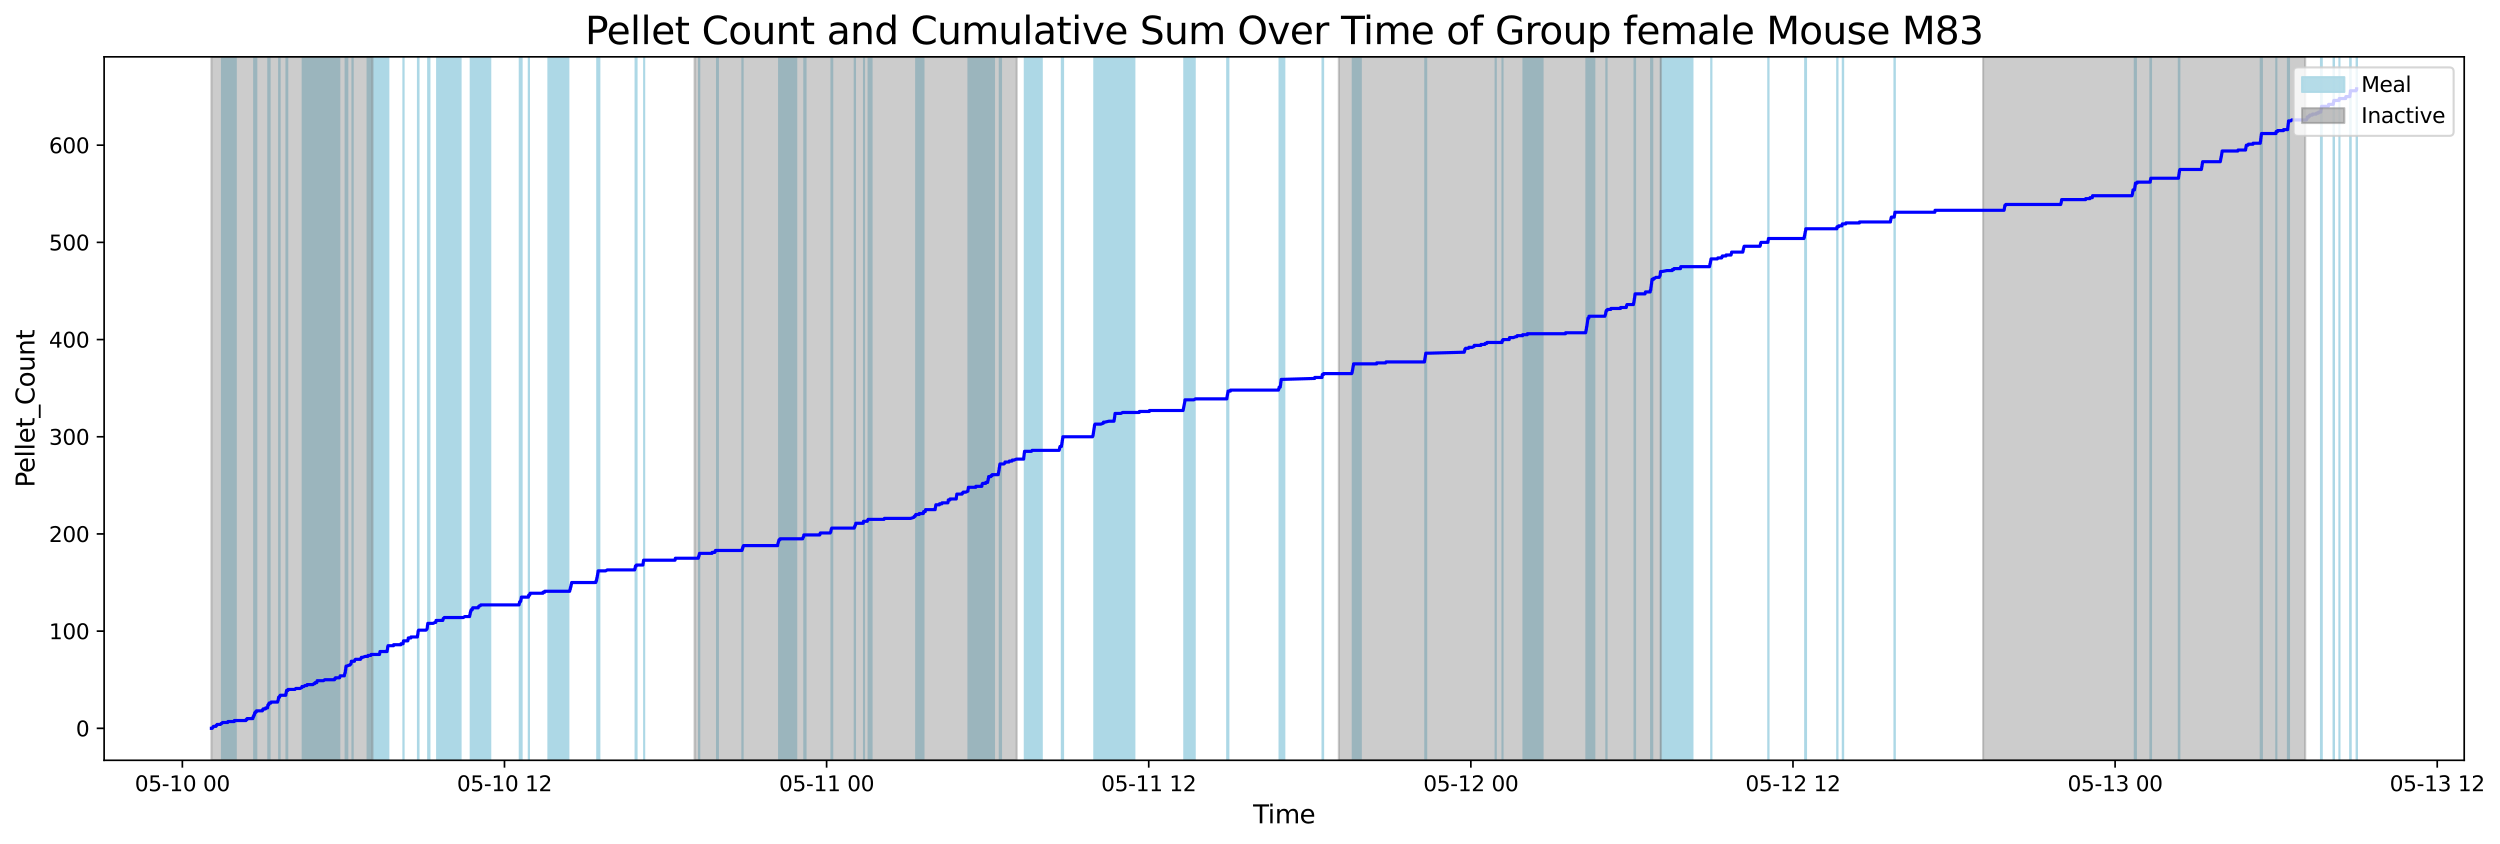 <?xml version="1.0" encoding="utf-8" standalone="no"?>
<!DOCTYPE svg PUBLIC "-//W3C//DTD SVG 1.1//EN"
  "http://www.w3.org/Graphics/SVG/1.1/DTD/svg11.dtd">
<svg xmlns:xlink="http://www.w3.org/1999/xlink" width="1182.161pt" height="399.009pt" viewBox="0 0 1182.161 399.009" xmlns="http://www.w3.org/2000/svg" version="1.1">
 <defs>
  <style type="text/css">*{stroke-linejoin: round; stroke-linecap: butt}</style>
 </defs>
 <g id="figure_1">
  <g id="patch_1">
   <path d="M 0 399.009 
L 1182.161 399.009 
L 1182.161 0 
L 0 0 
z
" style="fill: #ffffff"/>
  </g>
  <g id="axes_1">
   <g id="patch_2">
    <path d="M 49.235 359.517 
L 1165.235 359.517 
L 1165.235 26.877 
L 49.235 26.877 
z
" style="fill: #ffffff"/>
   </g>
   <g id="patch_3">
    <path d="M 111.482 359.517 
L 111.482 26.877 
L 104.963 26.877 
L 104.963 359.517 
z
" clip-path="url(#p27d0007d9a)" style="fill: #add8e6; stroke: #add8e6; stroke-linejoin: miter"/>
   </g>
   <g id="patch_4">
    <path d="M 120.208 359.517 
L 120.208 26.877 
L 120.196 26.877 
L 120.196 359.517 
z
" clip-path="url(#p27d0007d9a)" style="fill: #add8e6; stroke: #add8e6; stroke-linejoin: miter"/>
   </g>
   <g id="patch_5">
    <path d="M 121.025 359.517 
L 121.025 26.877 
L 121.18 26.877 
L 121.18 359.517 
z
" clip-path="url(#p27d0007d9a)" style="fill: #add8e6; stroke: #add8e6; stroke-linejoin: miter"/>
   </g>
   <g id="patch_6">
    <path d="M 127.473 359.517 
L 127.473 26.877 
L 126.875 26.877 
L 126.875 359.517 
z
" clip-path="url(#p27d0007d9a)" style="fill: #add8e6; stroke: #add8e6; stroke-linejoin: miter"/>
   </g>
   <g id="patch_7">
    <path d="M 132.221 359.517 
L 132.221 26.877 
L 132.01 26.877 
L 132.01 359.517 
z
" clip-path="url(#p27d0007d9a)" style="fill: #add8e6; stroke: #add8e6; stroke-linejoin: miter"/>
   </g>
   <g id="patch_8">
    <path d="M 135.555 359.517 
L 135.555 26.877 
L 135.482 26.877 
L 135.482 359.517 
z
" clip-path="url(#p27d0007d9a)" style="fill: #add8e6; stroke: #add8e6; stroke-linejoin: miter"/>
   </g>
   <g id="patch_9">
    <path d="M 135.716 359.517 
L 135.716 26.877 
L 135.814 26.877 
L 135.814 359.517 
z
" clip-path="url(#p27d0007d9a)" style="fill: #add8e6; stroke: #add8e6; stroke-linejoin: miter"/>
   </g>
   <g id="patch_10">
    <path d="M 154.7 359.517 
L 154.7 26.877 
L 143.141 26.877 
L 143.141 359.517 
z
" clip-path="url(#p27d0007d9a)" style="fill: #add8e6; stroke: #add8e6; stroke-linejoin: miter"/>
   </g>
   <g id="patch_11">
    <path d="M 160.426 359.517 
L 160.426 26.877 
L 149.969 26.877 
L 149.969 359.517 
z
" clip-path="url(#p27d0007d9a)" style="fill: #add8e6; stroke: #add8e6; stroke-linejoin: miter"/>
   </g>
   <g id="patch_12">
    <path d="M 163.526 359.517 
L 163.526 26.877 
L 163.448 26.877 
L 163.448 359.517 
z
" clip-path="url(#p27d0007d9a)" style="fill: #add8e6; stroke: #add8e6; stroke-linejoin: miter"/>
   </g>
   <g id="patch_13">
    <path d="M 163.89 359.517 
L 163.89 26.877 
L 163.645 26.877 
L 163.645 359.517 
z
" clip-path="url(#p27d0007d9a)" style="fill: #add8e6; stroke: #add8e6; stroke-linejoin: miter"/>
   </g>
   <g id="patch_14">
    <path d="M 164.049 359.517 
L 164.049 26.877 
L 164.212 26.877 
L 164.212 359.517 
z
" clip-path="url(#p27d0007d9a)" style="fill: #add8e6; stroke: #add8e6; stroke-linejoin: miter"/>
   </g>
   <g id="patch_15">
    <path d="M 166.765 359.517 
L 166.765 26.877 
L 166.666 26.877 
L 166.666 359.517 
z
" clip-path="url(#p27d0007d9a)" style="fill: #add8e6; stroke: #add8e6; stroke-linejoin: miter"/>
   </g>
   <g id="patch_16">
    <path d="M 182.629 359.517 
L 182.629 26.877 
L 173.837 26.877 
L 173.837 359.517 
z
" clip-path="url(#p27d0007d9a)" style="fill: #add8e6; stroke: #add8e6; stroke-linejoin: miter"/>
   </g>
   <g id="patch_17">
    <path d="M 180.088 359.517 
L 180.088 26.877 
L 179.945 26.877 
L 179.945 359.517 
z
" clip-path="url(#p27d0007d9a)" style="fill: #add8e6; stroke: #add8e6; stroke-linejoin: miter"/>
   </g>
   <g id="patch_18">
    <path d="M 183.621 359.517 
L 183.621 26.877 
L 183.428 26.877 
L 183.428 359.517 
z
" clip-path="url(#p27d0007d9a)" style="fill: #add8e6; stroke: #add8e6; stroke-linejoin: miter"/>
   </g>
   <g id="patch_19">
    <path d="M 190.766 359.517 
L 190.766 26.877 
L 190.834 26.877 
L 190.834 359.517 
z
" clip-path="url(#p27d0007d9a)" style="fill: #add8e6; stroke: #add8e6; stroke-linejoin: miter"/>
   </g>
   <g id="patch_20">
    <path d="M 197.652 359.517 
L 197.652 26.877 
L 197.89 26.877 
L 197.89 359.517 
z
" clip-path="url(#p27d0007d9a)" style="fill: #add8e6; stroke: #add8e6; stroke-linejoin: miter"/>
   </g>
   <g id="patch_21">
    <path d="M 202.716 359.517 
L 202.716 26.877 
L 202.497 26.877 
L 202.497 359.517 
z
" clip-path="url(#p27d0007d9a)" style="fill: #add8e6; stroke: #add8e6; stroke-linejoin: miter"/>
   </g>
   <g id="patch_22">
    <path d="M 203.05 359.517 
L 203.05 26.877 
L 202.742 26.877 
L 202.742 359.517 
z
" clip-path="url(#p27d0007d9a)" style="fill: #add8e6; stroke: #add8e6; stroke-linejoin: miter"/>
   </g>
   <g id="patch_23">
    <path d="M 217.78 359.517 
L 217.78 26.877 
L 206.709 26.877 
L 206.709 359.517 
z
" clip-path="url(#p27d0007d9a)" style="fill: #add8e6; stroke: #add8e6; stroke-linejoin: miter"/>
   </g>
   <g id="patch_24">
    <path d="M 231.806 359.517 
L 231.806 26.877 
L 222.599 26.877 
L 222.599 359.517 
z
" clip-path="url(#p27d0007d9a)" style="fill: #add8e6; stroke: #add8e6; stroke-linejoin: miter"/>
   </g>
   <g id="patch_25">
    <path d="M 223.018 359.517 
L 223.018 26.877 
L 222.92 26.877 
L 222.92 359.517 
z
" clip-path="url(#p27d0007d9a)" style="fill: #add8e6; stroke: #add8e6; stroke-linejoin: miter"/>
   </g>
   <g id="patch_26">
    <path d="M 228.85 359.517 
L 228.85 26.877 
L 227.063 26.877 
L 227.063 359.517 
z
" clip-path="url(#p27d0007d9a)" style="fill: #add8e6; stroke: #add8e6; stroke-linejoin: miter"/>
   </g>
   <g id="patch_27">
    <path d="M 245.782 359.517 
L 245.782 26.877 
L 245.803 26.877 
L 245.803 359.517 
z
" clip-path="url(#p27d0007d9a)" style="fill: #add8e6; stroke: #add8e6; stroke-linejoin: miter"/>
   </g>
   <g id="patch_28">
    <path d="M 246.43 359.517 
L 246.43 26.877 
L 246.645 26.877 
L 246.645 359.517 
z
" clip-path="url(#p27d0007d9a)" style="fill: #add8e6; stroke: #add8e6; stroke-linejoin: miter"/>
   </g>
   <g id="patch_29">
    <path d="M 250.052 359.517 
L 250.052 26.877 
L 250.118 26.877 
L 250.118 359.517 
z
" clip-path="url(#p27d0007d9a)" style="fill: #add8e6; stroke: #add8e6; stroke-linejoin: miter"/>
   </g>
   <g id="patch_30">
    <path d="M 268.747 359.517 
L 268.747 26.877 
L 259.322 26.877 
L 259.322 359.517 
z
" clip-path="url(#p27d0007d9a)" style="fill: #add8e6; stroke: #add8e6; stroke-linejoin: miter"/>
   </g>
   <g id="patch_31">
    <path d="M 282.522 359.517 
L 282.522 26.877 
L 282.464 26.877 
L 282.464 359.517 
z
" clip-path="url(#p27d0007d9a)" style="fill: #add8e6; stroke: #add8e6; stroke-linejoin: miter"/>
   </g>
   <g id="patch_32">
    <path d="M 282.72 359.517 
L 282.72 26.877 
L 282.671 26.877 
L 282.671 359.517 
z
" clip-path="url(#p27d0007d9a)" style="fill: #add8e6; stroke: #add8e6; stroke-linejoin: miter"/>
   </g>
   <g id="patch_33">
    <path d="M 282.945 359.517 
L 282.945 26.877 
L 283.119 26.877 
L 283.119 359.517 
z
" clip-path="url(#p27d0007d9a)" style="fill: #add8e6; stroke: #add8e6; stroke-linejoin: miter"/>
   </g>
   <g id="patch_34">
    <path d="M 283.398 359.517 
L 283.398 26.877 
L 283.095 26.877 
L 283.095 359.517 
z
" clip-path="url(#p27d0007d9a)" style="fill: #add8e6; stroke: #add8e6; stroke-linejoin: miter"/>
   </g>
   <g id="patch_35">
    <path d="M 300.752 359.517 
L 300.752 26.877 
L 300.566 26.877 
L 300.566 359.517 
z
" clip-path="url(#p27d0007d9a)" style="fill: #add8e6; stroke: #add8e6; stroke-linejoin: miter"/>
   </g>
   <g id="patch_36">
    <path d="M 300.974 359.517 
L 300.974 26.877 
L 300.758 26.877 
L 300.758 359.517 
z
" clip-path="url(#p27d0007d9a)" style="fill: #add8e6; stroke: #add8e6; stroke-linejoin: miter"/>
   </g>
   <g id="patch_37">
    <path d="M 304.604 359.517 
L 304.604 26.877 
L 304.598 26.877 
L 304.598 359.517 
z
" clip-path="url(#p27d0007d9a)" style="fill: #add8e6; stroke: #add8e6; stroke-linejoin: miter"/>
   </g>
   <g id="patch_38">
    <path d="M 330.57 359.517 
L 330.57 26.877 
L 330.633 26.877 
L 330.633 359.517 
z
" clip-path="url(#p27d0007d9a)" style="fill: #add8e6; stroke: #add8e6; stroke-linejoin: miter"/>
   </g>
   <g id="patch_39">
    <path d="M 339.455 359.517 
L 339.455 26.877 
L 339.068 26.877 
L 339.068 359.517 
z
" clip-path="url(#p27d0007d9a)" style="fill: #add8e6; stroke: #add8e6; stroke-linejoin: miter"/>
   </g>
   <g id="patch_40">
    <path d="M 351.052 359.517 
L 351.052 26.877 
L 351.145 26.877 
L 351.145 359.517 
z
" clip-path="url(#p27d0007d9a)" style="fill: #add8e6; stroke: #add8e6; stroke-linejoin: miter"/>
   </g>
   <g id="patch_41">
    <path d="M 376.496 359.517 
L 376.496 26.877 
L 368.412 26.877 
L 368.412 359.517 
z
" clip-path="url(#p27d0007d9a)" style="fill: #add8e6; stroke: #add8e6; stroke-linejoin: miter"/>
   </g>
   <g id="patch_42">
    <path d="M 380.897 359.517 
L 380.897 26.877 
L 380.336 26.877 
L 380.336 359.517 
z
" clip-path="url(#p27d0007d9a)" style="fill: #add8e6; stroke: #add8e6; stroke-linejoin: miter"/>
   </g>
   <g id="patch_43">
    <path d="M 393.523 359.517 
L 393.523 26.877 
L 393.177 26.877 
L 393.177 359.517 
z
" clip-path="url(#p27d0007d9a)" style="fill: #add8e6; stroke: #add8e6; stroke-linejoin: miter"/>
   </g>
   <g id="patch_44">
    <path d="M 404.185 359.517 
L 404.185 26.877 
L 404.281 26.877 
L 404.281 359.517 
z
" clip-path="url(#p27d0007d9a)" style="fill: #add8e6; stroke: #add8e6; stroke-linejoin: miter"/>
   </g>
   <g id="patch_45">
    <path d="M 408.579 359.517 
L 408.579 26.877 
L 408.564 26.877 
L 408.564 359.517 
z
" clip-path="url(#p27d0007d9a)" style="fill: #add8e6; stroke: #add8e6; stroke-linejoin: miter"/>
   </g>
   <g id="patch_46">
    <path d="M 412.115 359.517 
L 412.115 26.877 
L 410.741 26.877 
L 410.741 359.517 
z
" clip-path="url(#p27d0007d9a)" style="fill: #add8e6; stroke: #add8e6; stroke-linejoin: miter"/>
   </g>
   <g id="patch_47">
    <path d="M 436.671 359.517 
L 436.671 26.877 
L 433.233 26.877 
L 433.233 359.517 
z
" clip-path="url(#p27d0007d9a)" style="fill: #add8e6; stroke: #add8e6; stroke-linejoin: miter"/>
   </g>
   <g id="patch_48">
    <path d="M 469.565 359.517 
L 469.565 26.877 
L 457.95 26.877 
L 457.95 359.517 
z
" clip-path="url(#p27d0007d9a)" style="fill: #add8e6; stroke: #add8e6; stroke-linejoin: miter"/>
   </g>
   <g id="patch_49">
    <path d="M 470.018 359.517 
L 470.018 26.877 
L 467.493 26.877 
L 467.493 359.517 
z
" clip-path="url(#p27d0007d9a)" style="fill: #add8e6; stroke: #add8e6; stroke-linejoin: miter"/>
   </g>
   <g id="patch_50">
    <path d="M 467.96 359.517 
L 467.96 26.877 
L 468.044 26.877 
L 468.044 359.517 
z
" clip-path="url(#p27d0007d9a)" style="fill: #add8e6; stroke: #add8e6; stroke-linejoin: miter"/>
   </g>
   <g id="patch_51">
    <path d="M 473.234 359.517 
L 473.234 26.877 
L 472.89 26.877 
L 472.89 359.517 
z
" clip-path="url(#p27d0007d9a)" style="fill: #add8e6; stroke: #add8e6; stroke-linejoin: miter"/>
   </g>
   <g id="patch_52">
    <path d="M 473.329 359.517 
L 473.329 26.877 
L 472.77 26.877 
L 472.77 359.517 
z
" clip-path="url(#p27d0007d9a)" style="fill: #add8e6; stroke: #add8e6; stroke-linejoin: miter"/>
   </g>
   <g id="patch_53">
    <path d="M 473.315 359.517 
L 473.315 26.877 
L 472.93 26.877 
L 472.93 359.517 
z
" clip-path="url(#p27d0007d9a)" style="fill: #add8e6; stroke: #add8e6; stroke-linejoin: miter"/>
   </g>
   <g id="patch_54">
    <path d="M 492.604 359.517 
L 492.604 26.877 
L 484.594 26.877 
L 484.594 359.517 
z
" clip-path="url(#p27d0007d9a)" style="fill: #add8e6; stroke: #add8e6; stroke-linejoin: miter"/>
   </g>
   <g id="patch_55">
    <path d="M 502.106 359.517 
L 502.106 26.877 
L 502.676 26.877 
L 502.676 359.517 
z
" clip-path="url(#p27d0007d9a)" style="fill: #add8e6; stroke: #add8e6; stroke-linejoin: miter"/>
   </g>
   <g id="patch_56">
    <path d="M 521.596 359.517 
L 521.596 26.877 
L 517.468 26.877 
L 517.468 359.517 
z
" clip-path="url(#p27d0007d9a)" style="fill: #add8e6; stroke: #add8e6; stroke-linejoin: miter"/>
   </g>
   <g id="patch_57">
    <path d="M 518.022 359.517 
L 518.022 26.877 
L 517.788 26.877 
L 517.788 359.517 
z
" clip-path="url(#p27d0007d9a)" style="fill: #add8e6; stroke: #add8e6; stroke-linejoin: miter"/>
   </g>
   <g id="patch_58">
    <path d="M 533.706 359.517 
L 533.706 26.877 
L 522.106 26.877 
L 522.106 359.517 
z
" clip-path="url(#p27d0007d9a)" style="fill: #add8e6; stroke: #add8e6; stroke-linejoin: miter"/>
   </g>
   <g id="patch_59">
    <path d="M 536.393 359.517 
L 536.393 26.877 
L 527.545 26.877 
L 527.545 359.517 
z
" clip-path="url(#p27d0007d9a)" style="fill: #add8e6; stroke: #add8e6; stroke-linejoin: miter"/>
   </g>
   <g id="patch_60">
    <path d="M 564.933 359.517 
L 564.933 26.877 
L 560.013 26.877 
L 560.013 359.517 
z
" clip-path="url(#p27d0007d9a)" style="fill: #add8e6; stroke: #add8e6; stroke-linejoin: miter"/>
   </g>
   <g id="patch_61">
    <path d="M 560.383 359.517 
L 560.383 26.877 
L 560.448 26.877 
L 560.448 359.517 
z
" clip-path="url(#p27d0007d9a)" style="fill: #add8e6; stroke: #add8e6; stroke-linejoin: miter"/>
   </g>
   <g id="patch_62">
    <path d="M 580.308 359.517 
L 580.308 26.877 
L 580.84 26.877 
L 580.84 359.517 
z
" clip-path="url(#p27d0007d9a)" style="fill: #add8e6; stroke: #add8e6; stroke-linejoin: miter"/>
   </g>
   <g id="patch_63">
    <path d="M 607.298 359.517 
L 607.298 26.877 
L 605.064 26.877 
L 605.064 359.517 
z
" clip-path="url(#p27d0007d9a)" style="fill: #add8e6; stroke: #add8e6; stroke-linejoin: miter"/>
   </g>
   <g id="patch_64">
    <path d="M 606.325 359.517 
L 606.325 26.877 
L 606.01 26.877 
L 606.01 359.517 
z
" clip-path="url(#p27d0007d9a)" style="fill: #add8e6; stroke: #add8e6; stroke-linejoin: miter"/>
   </g>
   <g id="patch_65">
    <path d="M 625.385 359.517 
L 625.385 26.877 
L 625.642 26.877 
L 625.642 359.517 
z
" clip-path="url(#p27d0007d9a)" style="fill: #add8e6; stroke: #add8e6; stroke-linejoin: miter"/>
   </g>
   <g id="patch_66">
    <path d="M 639.792 359.517 
L 639.792 26.877 
L 639.68 26.877 
L 639.68 359.517 
z
" clip-path="url(#p27d0007d9a)" style="fill: #add8e6; stroke: #add8e6; stroke-linejoin: miter"/>
   </g>
   <g id="patch_67">
    <path d="M 643.463 359.517 
L 643.463 26.877 
L 640.02 26.877 
L 640.02 359.517 
z
" clip-path="url(#p27d0007d9a)" style="fill: #add8e6; stroke: #add8e6; stroke-linejoin: miter"/>
   </g>
   <g id="patch_68">
    <path d="M 640.279 359.517 
L 640.279 26.877 
L 640.239 26.877 
L 640.239 359.517 
z
" clip-path="url(#p27d0007d9a)" style="fill: #add8e6; stroke: #add8e6; stroke-linejoin: miter"/>
   </g>
   <g id="patch_69">
    <path d="M 674.076 359.517 
L 674.076 26.877 
L 673.993 26.877 
L 673.993 359.517 
z
" clip-path="url(#p27d0007d9a)" style="fill: #add8e6; stroke: #add8e6; stroke-linejoin: miter"/>
   </g>
   <g id="patch_70">
    <path d="M 674.281 359.517 
L 674.281 26.877 
L 674.388 26.877 
L 674.388 359.517 
z
" clip-path="url(#p27d0007d9a)" style="fill: #add8e6; stroke: #add8e6; stroke-linejoin: miter"/>
   </g>
   <g id="patch_71">
    <path d="M 707.293 359.517 
L 707.293 26.877 
L 707.239 26.877 
L 707.239 359.517 
z
" clip-path="url(#p27d0007d9a)" style="fill: #add8e6; stroke: #add8e6; stroke-linejoin: miter"/>
   </g>
   <g id="patch_72">
    <path d="M 710.472 359.517 
L 710.472 26.877 
L 710.482 26.877 
L 710.482 359.517 
z
" clip-path="url(#p27d0007d9a)" style="fill: #add8e6; stroke: #add8e6; stroke-linejoin: miter"/>
   </g>
   <g id="patch_73">
    <path d="M 729.404 359.517 
L 729.404 26.877 
L 720.403 26.877 
L 720.403 359.517 
z
" clip-path="url(#p27d0007d9a)" style="fill: #add8e6; stroke: #add8e6; stroke-linejoin: miter"/>
   </g>
   <g id="patch_74">
    <path d="M 750.419 359.517 
L 750.419 26.877 
L 750.167 26.877 
L 750.167 359.517 
z
" clip-path="url(#p27d0007d9a)" style="fill: #add8e6; stroke: #add8e6; stroke-linejoin: miter"/>
   </g>
   <g id="patch_75">
    <path d="M 750.515 359.517 
L 750.515 26.877 
L 750.415 26.877 
L 750.415 359.517 
z
" clip-path="url(#p27d0007d9a)" style="fill: #add8e6; stroke: #add8e6; stroke-linejoin: miter"/>
   </g>
   <g id="patch_76">
    <path d="M 750.649 359.517 
L 750.649 26.877 
L 750.73 26.877 
L 750.73 359.517 
z
" clip-path="url(#p27d0007d9a)" style="fill: #add8e6; stroke: #add8e6; stroke-linejoin: miter"/>
   </g>
   <g id="patch_77">
    <path d="M 753.878 359.517 
L 753.878 26.877 
L 751.041 26.877 
L 751.041 359.517 
z
" clip-path="url(#p27d0007d9a)" style="fill: #add8e6; stroke: #add8e6; stroke-linejoin: miter"/>
   </g>
   <g id="patch_78">
    <path d="M 751.523 359.517 
L 751.523 26.877 
L 751.528 26.877 
L 751.528 359.517 
z
" clip-path="url(#p27d0007d9a)" style="fill: #add8e6; stroke: #add8e6; stroke-linejoin: miter"/>
   </g>
   <g id="patch_79">
    <path d="M 759.669 359.517 
L 759.669 26.877 
L 759.598 26.877 
L 759.598 359.517 
z
" clip-path="url(#p27d0007d9a)" style="fill: #add8e6; stroke: #add8e6; stroke-linejoin: miter"/>
   </g>
   <g id="patch_80">
    <path d="M 772.928 359.517 
L 772.928 26.877 
L 773.156 26.877 
L 773.156 359.517 
z
" clip-path="url(#p27d0007d9a)" style="fill: #add8e6; stroke: #add8e6; stroke-linejoin: miter"/>
   </g>
   <g id="patch_81">
    <path d="M 780.757 359.517 
L 780.757 26.877 
L 781.274 26.877 
L 781.274 359.517 
z
" clip-path="url(#p27d0007d9a)" style="fill: #add8e6; stroke: #add8e6; stroke-linejoin: miter"/>
   </g>
   <g id="patch_82">
    <path d="M 796.835 359.517 
L 796.835 26.877 
L 785.318 26.877 
L 785.318 359.517 
z
" clip-path="url(#p27d0007d9a)" style="fill: #add8e6; stroke: #add8e6; stroke-linejoin: miter"/>
   </g>
   <g id="patch_83">
    <path d="M 800.286 359.517 
L 800.286 26.877 
L 791.321 26.877 
L 791.321 359.517 
z
" clip-path="url(#p27d0007d9a)" style="fill: #add8e6; stroke: #add8e6; stroke-linejoin: miter"/>
   </g>
   <g id="patch_84">
    <path d="M 796.614 359.517 
L 796.614 26.877 
L 795.141 26.877 
L 795.141 359.517 
z
" clip-path="url(#p27d0007d9a)" style="fill: #add8e6; stroke: #add8e6; stroke-linejoin: miter"/>
   </g>
   <g id="patch_85">
    <path d="M 809.187 359.517 
L 809.187 26.877 
L 809.249 26.877 
L 809.249 359.517 
z
" clip-path="url(#p27d0007d9a)" style="fill: #add8e6; stroke: #add8e6; stroke-linejoin: miter"/>
   </g>
   <g id="patch_86">
    <path d="M 836.259 359.517 
L 836.259 26.877 
L 836.166 26.877 
L 836.166 359.517 
z
" clip-path="url(#p27d0007d9a)" style="fill: #add8e6; stroke: #add8e6; stroke-linejoin: miter"/>
   </g>
   <g id="patch_87">
    <path d="M 853.625 359.517 
L 853.625 26.877 
L 853.677 26.877 
L 853.677 359.517 
z
" clip-path="url(#p27d0007d9a)" style="fill: #add8e6; stroke: #add8e6; stroke-linejoin: miter"/>
   </g>
   <g id="patch_88">
    <path d="M 853.933 359.517 
L 853.933 26.877 
L 853.991 26.877 
L 853.991 359.517 
z
" clip-path="url(#p27d0007d9a)" style="fill: #add8e6; stroke: #add8e6; stroke-linejoin: miter"/>
   </g>
   <g id="patch_89">
    <path d="M 868.864 359.517 
L 868.864 26.877 
L 868.769 26.877 
L 868.769 359.517 
z
" clip-path="url(#p27d0007d9a)" style="fill: #add8e6; stroke: #add8e6; stroke-linejoin: miter"/>
   </g>
   <g id="patch_90">
    <path d="M 871.55 359.517 
L 871.55 26.877 
L 871.4 26.877 
L 871.4 359.517 
z
" clip-path="url(#p27d0007d9a)" style="fill: #add8e6; stroke: #add8e6; stroke-linejoin: miter"/>
   </g>
   <g id="patch_91">
    <path d="M 895.836 359.517 
L 895.836 26.877 
L 895.981 26.877 
L 895.981 359.517 
z
" clip-path="url(#p27d0007d9a)" style="fill: #add8e6; stroke: #add8e6; stroke-linejoin: miter"/>
   </g>
   <g id="patch_92">
    <path d="M 1009.473 359.517 
L 1009.473 26.877 
L 1009.725 26.877 
L 1009.725 359.517 
z
" clip-path="url(#p27d0007d9a)" style="fill: #add8e6; stroke: #add8e6; stroke-linejoin: miter"/>
   </g>
   <g id="patch_93">
    <path d="M 1009.952 359.517 
L 1009.952 26.877 
L 1009.949 26.877 
L 1009.949 359.517 
z
" clip-path="url(#p27d0007d9a)" style="fill: #add8e6; stroke: #add8e6; stroke-linejoin: miter"/>
   </g>
   <g id="patch_94">
    <path d="M 1016.86 359.517 
L 1016.86 26.877 
L 1017.133 26.877 
L 1017.133 359.517 
z
" clip-path="url(#p27d0007d9a)" style="fill: #add8e6; stroke: #add8e6; stroke-linejoin: miter"/>
   </g>
   <g id="patch_95">
    <path d="M 1030.294 359.517 
L 1030.294 26.877 
L 1030.526 26.877 
L 1030.526 359.517 
z
" clip-path="url(#p27d0007d9a)" style="fill: #add8e6; stroke: #add8e6; stroke-linejoin: miter"/>
   </g>
   <g id="patch_96">
    <path d="M 1069.028 359.517 
L 1069.028 26.877 
L 1069.551 26.877 
L 1069.551 359.517 
z
" clip-path="url(#p27d0007d9a)" style="fill: #add8e6; stroke: #add8e6; stroke-linejoin: miter"/>
   </g>
   <g id="patch_97">
    <path d="M 1076.386 359.517 
L 1076.386 26.877 
L 1076.387 26.877 
L 1076.387 359.517 
z
" clip-path="url(#p27d0007d9a)" style="fill: #add8e6; stroke: #add8e6; stroke-linejoin: miter"/>
   </g>
   <g id="patch_98">
    <path d="M 1081.886 359.517 
L 1081.886 26.877 
L 1082.38 26.877 
L 1082.38 359.517 
z
" clip-path="url(#p27d0007d9a)" style="fill: #add8e6; stroke: #add8e6; stroke-linejoin: miter"/>
   </g>
   <g id="patch_99">
    <path d="M 1097.519 359.517 
L 1097.519 26.877 
L 1097.871 26.877 
L 1097.871 359.517 
z
" clip-path="url(#p27d0007d9a)" style="fill: #add8e6; stroke: #add8e6; stroke-linejoin: miter"/>
   </g>
   <g id="patch_100">
    <path d="M 1103.475 359.517 
L 1103.475 26.877 
L 1103.644 26.877 
L 1103.644 359.517 
z
" clip-path="url(#p27d0007d9a)" style="fill: #add8e6; stroke: #add8e6; stroke-linejoin: miter"/>
   </g>
   <g id="patch_101">
    <path d="M 1106.231 359.517 
L 1106.231 26.877 
L 1106.236 26.877 
L 1106.236 359.517 
z
" clip-path="url(#p27d0007d9a)" style="fill: #add8e6; stroke: #add8e6; stroke-linejoin: miter"/>
   </g>
   <g id="patch_102">
    <path d="M 1111.33 359.517 
L 1111.33 26.877 
L 1111.551 26.877 
L 1111.551 359.517 
z
" clip-path="url(#p27d0007d9a)" style="fill: #add8e6; stroke: #add8e6; stroke-linejoin: miter"/>
   </g>
   <g id="patch_103">
    <path d="M 1114.373 359.517 
L 1114.373 26.877 
L 1114.508 26.877 
L 1114.508 359.517 
z
" clip-path="url(#p27d0007d9a)" style="fill: #add8e6; stroke: #add8e6; stroke-linejoin: miter"/>
   </g>
   <g id="patch_104">
    <path d="M 99.962 359.517 
L 99.962 26.877 
L 176.123 26.877 
L 176.123 359.517 
z
" clip-path="url(#p27d0007d9a)" style="fill: #808080; opacity: 0.4; stroke: #808080; stroke-linejoin: miter"/>
   </g>
   <g id="patch_105">
    <path d="M 328.445 359.517 
L 328.445 26.877 
L 480.766 26.877 
L 480.766 359.517 
z
" clip-path="url(#p27d0007d9a)" style="fill: #808080; opacity: 0.4; stroke: #808080; stroke-linejoin: miter"/>
   </g>
   <g id="patch_106">
    <path d="M 633.088 359.517 
L 633.088 26.877 
L 785.41 26.877 
L 785.41 359.517 
z
" clip-path="url(#p27d0007d9a)" style="fill: #808080; opacity: 0.4; stroke: #808080; stroke-linejoin: miter"/>
   </g>
   <g id="patch_107">
    <path d="M 937.731 359.517 
L 937.731 26.877 
L 1090.053 26.877 
L 1090.053 359.517 
z
" clip-path="url(#p27d0007d9a)" style="fill: #808080; opacity: 0.4; stroke: #808080; stroke-linejoin: miter"/>
   </g>
   <g id="matplotlib.axis_1">
    <g id="xtick_1">
     <g id="line2d_1">
      <defs>
       <path id="m89ec6ab712" d="M 0 0 
L 0 3.5 
" style="stroke: #000000; stroke-width: 0.8"/>
      </defs>
      <g>
       <use xlink:href="#m89ec6ab712" x="86.229" y="359.517" style="stroke: #000000; stroke-width: 0.8"/>
      </g>
     </g>
     <g id="text_1">
      <!-- 05-10 00 -->
      <g transform="translate(63.748 374.116) scale(0.1 -0.1)">
       <defs>
        <path id="DejaVuSans-30" d="M 2034 4250 
Q 1547 4250 1301 3770 
Q 1056 3291 1056 2328 
Q 1056 1369 1301 889 
Q 1547 409 2034 409 
Q 2525 409 2770 889 
Q 3016 1369 3016 2328 
Q 3016 3291 2770 3770 
Q 2525 4250 2034 4250 
z
M 2034 4750 
Q 2819 4750 3233 4129 
Q 3647 3509 3647 2328 
Q 3647 1150 3233 529 
Q 2819 -91 2034 -91 
Q 1250 -91 836 529 
Q 422 1150 422 2328 
Q 422 3509 836 4129 
Q 1250 4750 2034 4750 
z
" transform="scale(0.016)"/>
        <path id="DejaVuSans-35" d="M 691 4666 
L 3169 4666 
L 3169 4134 
L 1269 4134 
L 1269 2991 
Q 1406 3038 1543 3061 
Q 1681 3084 1819 3084 
Q 2600 3084 3056 2656 
Q 3513 2228 3513 1497 
Q 3513 744 3044 326 
Q 2575 -91 1722 -91 
Q 1428 -91 1123 -41 
Q 819 9 494 109 
L 494 744 
Q 775 591 1075 516 
Q 1375 441 1709 441 
Q 2250 441 2565 725 
Q 2881 1009 2881 1497 
Q 2881 1984 2565 2268 
Q 2250 2553 1709 2553 
Q 1456 2553 1204 2497 
Q 953 2441 691 2322 
L 691 4666 
z
" transform="scale(0.016)"/>
        <path id="DejaVuSans-2d" d="M 313 2009 
L 1997 2009 
L 1997 1497 
L 313 1497 
L 313 2009 
z
" transform="scale(0.016)"/>
        <path id="DejaVuSans-31" d="M 794 531 
L 1825 531 
L 1825 4091 
L 703 3866 
L 703 4441 
L 1819 4666 
L 2450 4666 
L 2450 531 
L 3481 531 
L 3481 0 
L 794 0 
L 794 531 
z
" transform="scale(0.016)"/>
        <path id="DejaVuSans-20" transform="scale(0.016)"/>
       </defs>
       <use xlink:href="#DejaVuSans-30"/>
       <use xlink:href="#DejaVuSans-35" x="63.623"/>
       <use xlink:href="#DejaVuSans-2d" x="127.246"/>
       <use xlink:href="#DejaVuSans-31" x="163.33"/>
       <use xlink:href="#DejaVuSans-30" x="226.953"/>
       <use xlink:href="#DejaVuSans-20" x="290.576"/>
       <use xlink:href="#DejaVuSans-30" x="322.363"/>
       <use xlink:href="#DejaVuSans-30" x="385.986"/>
      </g>
     </g>
    </g>
    <g id="xtick_2">
     <g id="line2d_2">
      <g>
       <use xlink:href="#m89ec6ab712" x="238.55" y="359.517" style="stroke: #000000; stroke-width: 0.8"/>
      </g>
     </g>
     <g id="text_2">
      <!-- 05-10 12 -->
      <g transform="translate(216.07 374.116) scale(0.1 -0.1)">
       <defs>
        <path id="DejaVuSans-32" d="M 1228 531 
L 3431 531 
L 3431 0 
L 469 0 
L 469 531 
Q 828 903 1448 1529 
Q 2069 2156 2228 2338 
Q 2531 2678 2651 2914 
Q 2772 3150 2772 3378 
Q 2772 3750 2511 3984 
Q 2250 4219 1831 4219 
Q 1534 4219 1204 4116 
Q 875 4013 500 3803 
L 500 4441 
Q 881 4594 1212 4672 
Q 1544 4750 1819 4750 
Q 2544 4750 2975 4387 
Q 3406 4025 3406 3419 
Q 3406 3131 3298 2873 
Q 3191 2616 2906 2266 
Q 2828 2175 2409 1742 
Q 1991 1309 1228 531 
z
" transform="scale(0.016)"/>
       </defs>
       <use xlink:href="#DejaVuSans-30"/>
       <use xlink:href="#DejaVuSans-35" x="63.623"/>
       <use xlink:href="#DejaVuSans-2d" x="127.246"/>
       <use xlink:href="#DejaVuSans-31" x="163.33"/>
       <use xlink:href="#DejaVuSans-30" x="226.953"/>
       <use xlink:href="#DejaVuSans-20" x="290.576"/>
       <use xlink:href="#DejaVuSans-31" x="322.363"/>
       <use xlink:href="#DejaVuSans-32" x="385.986"/>
      </g>
     </g>
    </g>
    <g id="xtick_3">
     <g id="line2d_3">
      <g>
       <use xlink:href="#m89ec6ab712" x="390.872" y="359.517" style="stroke: #000000; stroke-width: 0.8"/>
      </g>
     </g>
     <g id="text_3">
      <!-- 05-11 00 -->
      <g transform="translate(368.391 374.116) scale(0.1 -0.1)">
       <use xlink:href="#DejaVuSans-30"/>
       <use xlink:href="#DejaVuSans-35" x="63.623"/>
       <use xlink:href="#DejaVuSans-2d" x="127.246"/>
       <use xlink:href="#DejaVuSans-31" x="163.33"/>
       <use xlink:href="#DejaVuSans-31" x="226.953"/>
       <use xlink:href="#DejaVuSans-20" x="290.576"/>
       <use xlink:href="#DejaVuSans-30" x="322.363"/>
       <use xlink:href="#DejaVuSans-30" x="385.986"/>
      </g>
     </g>
    </g>
    <g id="xtick_4">
     <g id="line2d_4">
      <g>
       <use xlink:href="#m89ec6ab712" x="543.194" y="359.517" style="stroke: #000000; stroke-width: 0.8"/>
      </g>
     </g>
     <g id="text_4">
      <!-- 05-11 12 -->
      <g transform="translate(520.713 374.116) scale(0.1 -0.1)">
       <use xlink:href="#DejaVuSans-30"/>
       <use xlink:href="#DejaVuSans-35" x="63.623"/>
       <use xlink:href="#DejaVuSans-2d" x="127.246"/>
       <use xlink:href="#DejaVuSans-31" x="163.33"/>
       <use xlink:href="#DejaVuSans-31" x="226.953"/>
       <use xlink:href="#DejaVuSans-20" x="290.576"/>
       <use xlink:href="#DejaVuSans-31" x="322.363"/>
       <use xlink:href="#DejaVuSans-32" x="385.986"/>
      </g>
     </g>
    </g>
    <g id="xtick_5">
     <g id="line2d_5">
      <g>
       <use xlink:href="#m89ec6ab712" x="695.515" y="359.517" style="stroke: #000000; stroke-width: 0.8"/>
      </g>
     </g>
     <g id="text_5">
      <!-- 05-12 00 -->
      <g transform="translate(673.035 374.116) scale(0.1 -0.1)">
       <use xlink:href="#DejaVuSans-30"/>
       <use xlink:href="#DejaVuSans-35" x="63.623"/>
       <use xlink:href="#DejaVuSans-2d" x="127.246"/>
       <use xlink:href="#DejaVuSans-31" x="163.33"/>
       <use xlink:href="#DejaVuSans-32" x="226.953"/>
       <use xlink:href="#DejaVuSans-20" x="290.576"/>
       <use xlink:href="#DejaVuSans-30" x="322.363"/>
       <use xlink:href="#DejaVuSans-30" x="385.986"/>
      </g>
     </g>
    </g>
    <g id="xtick_6">
     <g id="line2d_6">
      <g>
       <use xlink:href="#m89ec6ab712" x="847.837" y="359.517" style="stroke: #000000; stroke-width: 0.8"/>
      </g>
     </g>
     <g id="text_6">
      <!-- 05-12 12 -->
      <g transform="translate(825.356 374.116) scale(0.1 -0.1)">
       <use xlink:href="#DejaVuSans-30"/>
       <use xlink:href="#DejaVuSans-35" x="63.623"/>
       <use xlink:href="#DejaVuSans-2d" x="127.246"/>
       <use xlink:href="#DejaVuSans-31" x="163.33"/>
       <use xlink:href="#DejaVuSans-32" x="226.953"/>
       <use xlink:href="#DejaVuSans-20" x="290.576"/>
       <use xlink:href="#DejaVuSans-31" x="322.363"/>
       <use xlink:href="#DejaVuSans-32" x="385.986"/>
      </g>
     </g>
    </g>
    <g id="xtick_7">
     <g id="line2d_7">
      <g>
       <use xlink:href="#m89ec6ab712" x="1000.159" y="359.517" style="stroke: #000000; stroke-width: 0.8"/>
      </g>
     </g>
     <g id="text_7">
      <!-- 05-13 00 -->
      <g transform="translate(977.678 374.116) scale(0.1 -0.1)">
       <defs>
        <path id="DejaVuSans-33" d="M 2597 2516 
Q 3050 2419 3304 2112 
Q 3559 1806 3559 1356 
Q 3559 666 3084 287 
Q 2609 -91 1734 -91 
Q 1441 -91 1130 -33 
Q 819 25 488 141 
L 488 750 
Q 750 597 1062 519 
Q 1375 441 1716 441 
Q 2309 441 2620 675 
Q 2931 909 2931 1356 
Q 2931 1769 2642 2001 
Q 2353 2234 1838 2234 
L 1294 2234 
L 1294 2753 
L 1863 2753 
Q 2328 2753 2575 2939 
Q 2822 3125 2822 3475 
Q 2822 3834 2567 4026 
Q 2313 4219 1838 4219 
Q 1578 4219 1281 4162 
Q 984 4106 628 3988 
L 628 4550 
Q 988 4650 1302 4700 
Q 1616 4750 1894 4750 
Q 2613 4750 3031 4423 
Q 3450 4097 3450 3541 
Q 3450 3153 3228 2886 
Q 3006 2619 2597 2516 
z
" transform="scale(0.016)"/>
       </defs>
       <use xlink:href="#DejaVuSans-30"/>
       <use xlink:href="#DejaVuSans-35" x="63.623"/>
       <use xlink:href="#DejaVuSans-2d" x="127.246"/>
       <use xlink:href="#DejaVuSans-31" x="163.33"/>
       <use xlink:href="#DejaVuSans-33" x="226.953"/>
       <use xlink:href="#DejaVuSans-20" x="290.576"/>
       <use xlink:href="#DejaVuSans-30" x="322.363"/>
       <use xlink:href="#DejaVuSans-30" x="385.986"/>
      </g>
     </g>
    </g>
    <g id="xtick_8">
     <g id="line2d_8">
      <g>
       <use xlink:href="#m89ec6ab712" x="1152.48" y="359.517" style="stroke: #000000; stroke-width: 0.8"/>
      </g>
     </g>
     <g id="text_8">
      <!-- 05-13 12 -->
      <g transform="translate(1130 374.116) scale(0.1 -0.1)">
       <use xlink:href="#DejaVuSans-30"/>
       <use xlink:href="#DejaVuSans-35" x="63.623"/>
       <use xlink:href="#DejaVuSans-2d" x="127.246"/>
       <use xlink:href="#DejaVuSans-31" x="163.33"/>
       <use xlink:href="#DejaVuSans-33" x="226.953"/>
       <use xlink:href="#DejaVuSans-20" x="290.576"/>
       <use xlink:href="#DejaVuSans-31" x="322.363"/>
       <use xlink:href="#DejaVuSans-32" x="385.986"/>
      </g>
     </g>
    </g>
    <g id="text_9">
     <!-- Time -->
     <g transform="translate(592.555 389.313) scale(0.12 -0.12)">
      <defs>
       <path id="DejaVuSans-54" d="M -19 4666 
L 3928 4666 
L 3928 4134 
L 2272 4134 
L 2272 0 
L 1638 0 
L 1638 4134 
L -19 4134 
L -19 4666 
z
" transform="scale(0.016)"/>
       <path id="DejaVuSans-69" d="M 603 3500 
L 1178 3500 
L 1178 0 
L 603 0 
L 603 3500 
z
M 603 4863 
L 1178 4863 
L 1178 4134 
L 603 4134 
L 603 4863 
z
" transform="scale(0.016)"/>
       <path id="DejaVuSans-6d" d="M 3328 2828 
Q 3544 3216 3844 3400 
Q 4144 3584 4550 3584 
Q 5097 3584 5394 3201 
Q 5691 2819 5691 2113 
L 5691 0 
L 5113 0 
L 5113 2094 
Q 5113 2597 4934 2840 
Q 4756 3084 4391 3084 
Q 3944 3084 3684 2787 
Q 3425 2491 3425 1978 
L 3425 0 
L 2847 0 
L 2847 2094 
Q 2847 2600 2669 2842 
Q 2491 3084 2119 3084 
Q 1678 3084 1418 2786 
Q 1159 2488 1159 1978 
L 1159 0 
L 581 0 
L 581 3500 
L 1159 3500 
L 1159 2956 
Q 1356 3278 1631 3431 
Q 1906 3584 2284 3584 
Q 2666 3584 2933 3390 
Q 3200 3197 3328 2828 
z
" transform="scale(0.016)"/>
       <path id="DejaVuSans-65" d="M 3597 1894 
L 3597 1613 
L 953 1613 
Q 991 1019 1311 708 
Q 1631 397 2203 397 
Q 2534 397 2845 478 
Q 3156 559 3463 722 
L 3463 178 
Q 3153 47 2828 -22 
Q 2503 -91 2169 -91 
Q 1331 -91 842 396 
Q 353 884 353 1716 
Q 353 2575 817 3079 
Q 1281 3584 2069 3584 
Q 2775 3584 3186 3129 
Q 3597 2675 3597 1894 
z
M 3022 2063 
Q 3016 2534 2758 2815 
Q 2500 3097 2075 3097 
Q 1594 3097 1305 2825 
Q 1016 2553 972 2059 
L 3022 2063 
z
" transform="scale(0.016)"/>
      </defs>
      <use xlink:href="#DejaVuSans-54"/>
      <use xlink:href="#DejaVuSans-69" x="57.959"/>
      <use xlink:href="#DejaVuSans-6d" x="85.742"/>
      <use xlink:href="#DejaVuSans-65" x="183.154"/>
     </g>
    </g>
   </g>
   <g id="matplotlib.axis_2">
    <g id="ytick_1">
     <g id="line2d_9">
      <defs>
       <path id="m8256363715" d="M 0 0 
L -3.5 0 
" style="stroke: #000000; stroke-width: 0.8"/>
      </defs>
      <g>
       <use xlink:href="#m8256363715" x="49.235" y="344.397" style="stroke: #000000; stroke-width: 0.8"/>
      </g>
     </g>
     <g id="text_10">
      <!-- 0 -->
      <g transform="translate(35.873 348.196) scale(0.1 -0.1)">
       <use xlink:href="#DejaVuSans-30"/>
      </g>
     </g>
    </g>
    <g id="ytick_2">
     <g id="line2d_10">
      <g>
       <use xlink:href="#m8256363715" x="49.235" y="298.44" style="stroke: #000000; stroke-width: 0.8"/>
      </g>
     </g>
     <g id="text_11">
      <!-- 100 -->
      <g transform="translate(23.148 302.239) scale(0.1 -0.1)">
       <use xlink:href="#DejaVuSans-31"/>
       <use xlink:href="#DejaVuSans-30" x="63.623"/>
       <use xlink:href="#DejaVuSans-30" x="127.246"/>
      </g>
     </g>
    </g>
    <g id="ytick_3">
     <g id="line2d_11">
      <g>
       <use xlink:href="#m8256363715" x="49.235" y="252.482" style="stroke: #000000; stroke-width: 0.8"/>
      </g>
     </g>
     <g id="text_12">
      <!-- 200 -->
      <g transform="translate(23.148 256.282) scale(0.1 -0.1)">
       <use xlink:href="#DejaVuSans-32"/>
       <use xlink:href="#DejaVuSans-30" x="63.623"/>
       <use xlink:href="#DejaVuSans-30" x="127.246"/>
      </g>
     </g>
    </g>
    <g id="ytick_4">
     <g id="line2d_12">
      <g>
       <use xlink:href="#m8256363715" x="49.235" y="206.525" style="stroke: #000000; stroke-width: 0.8"/>
      </g>
     </g>
     <g id="text_13">
      <!-- 300 -->
      <g transform="translate(23.148 210.324) scale(0.1 -0.1)">
       <use xlink:href="#DejaVuSans-33"/>
       <use xlink:href="#DejaVuSans-30" x="63.623"/>
       <use xlink:href="#DejaVuSans-30" x="127.246"/>
      </g>
     </g>
    </g>
    <g id="ytick_5">
     <g id="line2d_13">
      <g>
       <use xlink:href="#m8256363715" x="49.235" y="160.567" style="stroke: #000000; stroke-width: 0.8"/>
      </g>
     </g>
     <g id="text_14">
      <!-- 400 -->
      <g transform="translate(23.148 164.367) scale(0.1 -0.1)">
       <defs>
        <path id="DejaVuSans-34" d="M 2419 4116 
L 825 1625 
L 2419 1625 
L 2419 4116 
z
M 2253 4666 
L 3047 4666 
L 3047 1625 
L 3713 1625 
L 3713 1100 
L 3047 1100 
L 3047 0 
L 2419 0 
L 2419 1100 
L 313 1100 
L 313 1709 
L 2253 4666 
z
" transform="scale(0.016)"/>
       </defs>
       <use xlink:href="#DejaVuSans-34"/>
       <use xlink:href="#DejaVuSans-30" x="63.623"/>
       <use xlink:href="#DejaVuSans-30" x="127.246"/>
      </g>
     </g>
    </g>
    <g id="ytick_6">
     <g id="line2d_14">
      <g>
       <use xlink:href="#m8256363715" x="49.235" y="114.61" style="stroke: #000000; stroke-width: 0.8"/>
      </g>
     </g>
     <g id="text_15">
      <!-- 500 -->
      <g transform="translate(23.148 118.409) scale(0.1 -0.1)">
       <use xlink:href="#DejaVuSans-35"/>
       <use xlink:href="#DejaVuSans-30" x="63.623"/>
       <use xlink:href="#DejaVuSans-30" x="127.246"/>
      </g>
     </g>
    </g>
    <g id="ytick_7">
     <g id="line2d_15">
      <g>
       <use xlink:href="#m8256363715" x="49.235" y="68.653" style="stroke: #000000; stroke-width: 0.8"/>
      </g>
     </g>
     <g id="text_16">
      <!-- 600 -->
      <g transform="translate(23.148 72.452) scale(0.1 -0.1)">
       <defs>
        <path id="DejaVuSans-36" d="M 2113 2584 
Q 1688 2584 1439 2293 
Q 1191 2003 1191 1497 
Q 1191 994 1439 701 
Q 1688 409 2113 409 
Q 2538 409 2786 701 
Q 3034 994 3034 1497 
Q 3034 2003 2786 2293 
Q 2538 2584 2113 2584 
z
M 3366 4563 
L 3366 3988 
Q 3128 4100 2886 4159 
Q 2644 4219 2406 4219 
Q 1781 4219 1451 3797 
Q 1122 3375 1075 2522 
Q 1259 2794 1537 2939 
Q 1816 3084 2150 3084 
Q 2853 3084 3261 2657 
Q 3669 2231 3669 1497 
Q 3669 778 3244 343 
Q 2819 -91 2113 -91 
Q 1303 -91 875 529 
Q 447 1150 447 2328 
Q 447 3434 972 4092 
Q 1497 4750 2381 4750 
Q 2619 4750 2861 4703 
Q 3103 4656 3366 4563 
z
" transform="scale(0.016)"/>
       </defs>
       <use xlink:href="#DejaVuSans-36"/>
       <use xlink:href="#DejaVuSans-30" x="63.623"/>
       <use xlink:href="#DejaVuSans-30" x="127.246"/>
      </g>
     </g>
    </g>
    <g id="text_17">
     <!-- Pellet_Count -->
     <g transform="translate(16.318 230.485) rotate(-90) scale(0.12 -0.12)">
      <defs>
       <path id="DejaVuSans-50" d="M 1259 4147 
L 1259 2394 
L 2053 2394 
Q 2494 2394 2734 2622 
Q 2975 2850 2975 3272 
Q 2975 3691 2734 3919 
Q 2494 4147 2053 4147 
L 1259 4147 
z
M 628 4666 
L 2053 4666 
Q 2838 4666 3239 4311 
Q 3641 3956 3641 3272 
Q 3641 2581 3239 2228 
Q 2838 1875 2053 1875 
L 1259 1875 
L 1259 0 
L 628 0 
L 628 4666 
z
" transform="scale(0.016)"/>
       <path id="DejaVuSans-6c" d="M 603 4863 
L 1178 4863 
L 1178 0 
L 603 0 
L 603 4863 
z
" transform="scale(0.016)"/>
       <path id="DejaVuSans-74" d="M 1172 4494 
L 1172 3500 
L 2356 3500 
L 2356 3053 
L 1172 3053 
L 1172 1153 
Q 1172 725 1289 603 
Q 1406 481 1766 481 
L 2356 481 
L 2356 0 
L 1766 0 
Q 1100 0 847 248 
Q 594 497 594 1153 
L 594 3053 
L 172 3053 
L 172 3500 
L 594 3500 
L 594 4494 
L 1172 4494 
z
" transform="scale(0.016)"/>
       <path id="DejaVuSans-5f" d="M 3263 -1063 
L 3263 -1509 
L -63 -1509 
L -63 -1063 
L 3263 -1063 
z
" transform="scale(0.016)"/>
       <path id="DejaVuSans-43" d="M 4122 4306 
L 4122 3641 
Q 3803 3938 3442 4084 
Q 3081 4231 2675 4231 
Q 1875 4231 1450 3742 
Q 1025 3253 1025 2328 
Q 1025 1406 1450 917 
Q 1875 428 2675 428 
Q 3081 428 3442 575 
Q 3803 722 4122 1019 
L 4122 359 
Q 3791 134 3420 21 
Q 3050 -91 2638 -91 
Q 1578 -91 968 557 
Q 359 1206 359 2328 
Q 359 3453 968 4101 
Q 1578 4750 2638 4750 
Q 3056 4750 3426 4639 
Q 3797 4528 4122 4306 
z
" transform="scale(0.016)"/>
       <path id="DejaVuSans-6f" d="M 1959 3097 
Q 1497 3097 1228 2736 
Q 959 2375 959 1747 
Q 959 1119 1226 758 
Q 1494 397 1959 397 
Q 2419 397 2687 759 
Q 2956 1122 2956 1747 
Q 2956 2369 2687 2733 
Q 2419 3097 1959 3097 
z
M 1959 3584 
Q 2709 3584 3137 3096 
Q 3566 2609 3566 1747 
Q 3566 888 3137 398 
Q 2709 -91 1959 -91 
Q 1206 -91 779 398 
Q 353 888 353 1747 
Q 353 2609 779 3096 
Q 1206 3584 1959 3584 
z
" transform="scale(0.016)"/>
       <path id="DejaVuSans-75" d="M 544 1381 
L 544 3500 
L 1119 3500 
L 1119 1403 
Q 1119 906 1312 657 
Q 1506 409 1894 409 
Q 2359 409 2629 706 
Q 2900 1003 2900 1516 
L 2900 3500 
L 3475 3500 
L 3475 0 
L 2900 0 
L 2900 538 
Q 2691 219 2414 64 
Q 2138 -91 1772 -91 
Q 1169 -91 856 284 
Q 544 659 544 1381 
z
M 1991 3584 
L 1991 3584 
z
" transform="scale(0.016)"/>
       <path id="DejaVuSans-6e" d="M 3513 2113 
L 3513 0 
L 2938 0 
L 2938 2094 
Q 2938 2591 2744 2837 
Q 2550 3084 2163 3084 
Q 1697 3084 1428 2787 
Q 1159 2491 1159 1978 
L 1159 0 
L 581 0 
L 581 3500 
L 1159 3500 
L 1159 2956 
Q 1366 3272 1645 3428 
Q 1925 3584 2291 3584 
Q 2894 3584 3203 3211 
Q 3513 2838 3513 2113 
z
" transform="scale(0.016)"/>
      </defs>
      <use xlink:href="#DejaVuSans-50"/>
      <use xlink:href="#DejaVuSans-65" x="56.678"/>
      <use xlink:href="#DejaVuSans-6c" x="118.201"/>
      <use xlink:href="#DejaVuSans-6c" x="145.984"/>
      <use xlink:href="#DejaVuSans-65" x="173.768"/>
      <use xlink:href="#DejaVuSans-74" x="235.291"/>
      <use xlink:href="#DejaVuSans-5f" x="274.5"/>
      <use xlink:href="#DejaVuSans-43" x="324.5"/>
      <use xlink:href="#DejaVuSans-6f" x="394.324"/>
      <use xlink:href="#DejaVuSans-75" x="455.506"/>
      <use xlink:href="#DejaVuSans-6e" x="518.885"/>
      <use xlink:href="#DejaVuSans-74" x="582.264"/>
     </g>
    </g>
   </g>
   <g id="line2d_16">
    <path d="M 99.962 344.397 
L 100.368 344.397 
L 100.562 343.938 
L 100.742 343.938 
L 100.921 343.478 
L 102.113 343.478 
L 102.162 343.018 
L 102.54 343.018 
L 102.642 342.559 
L 104.236 342.559 
L 104.56 342.099 
L 104.899 342.099 
L 105.223 341.64 
L 107.684 341.64 
L 107.783 341.18 
L 110.791 341.18 
L 110.798 340.721 
L 116.298 340.721 
L 116.34 340.261 
L 116.792 340.261 
L 116.802 339.801 
L 119.56 339.801 
L 119.563 339.342 
L 119.694 339.342 
L 119.704 338.882 
L 119.944 338.882 
L 119.951 338.423 
L 120.127 338.423 
L 120.145 337.963 
L 120.353 337.963 
L 120.448 337.044 
L 120.808 337.044 
L 120.818 336.584 
L 121.266 336.584 
L 121.277 336.125 
L 124.059 336.125 
L 124.069 335.665 
L 124.422 335.665 
L 124.447 335.206 
L 125.575 335.206 
L 125.585 334.746 
L 126.52 334.746 
L 126.604 333.827 
L 126.671 333.827 
L 126.682 333.367 
L 126.992 333.367 
L 127.003 332.908 
L 127.246 332.908 
L 127.257 332.448 
L 128.054 332.448 
L 128.156 331.989 
L 131.262 331.989 
L 131.28 331.529 
L 131.393 331.529 
L 131.477 331.07 
L 131.565 331.07 
L 131.664 330.15 
L 131.745 330.15 
L 131.752 329.691 
L 132.179 329.691 
L 132.19 329.231 
L 132.405 329.231 
L 132.496 328.772 
L 135.12 328.772 
L 135.218 327.853 
L 135.321 327.853 
L 135.395 326.933 
L 135.511 326.933 
L 135.518 326.474 
L 136.185 326.474 
L 136.188 326.014 
L 139.471 326.014 
L 139.841 325.555 
L 141.858 325.555 
L 142.782 325.095 
L 142.792 324.635 
L 143.691 324.635 
L 144.167 324.176 
L 145.119 324.176 
L 145.225 323.716 
L 148.007 323.716 
L 148.416 323.257 
L 148.871 323.257 
L 148.998 322.797 
L 149.795 322.797 
L 149.802 322.338 
L 149.953 322.338 
L 149.964 321.878 
L 152.982 321.878 
L 153.525 321.418 
L 158.19 321.418 
L 158.201 320.959 
L 158.588 320.959 
L 158.606 320.499 
L 160.595 320.499 
L 160.725 320.04 
L 160.753 320.04 
L 160.842 319.58 
L 162.82 319.58 
L 163.098 318.201 
L 163.229 318.201 
L 163.349 316.823 
L 163.444 316.823 
L 163.546 315.444 
L 163.641 315.444 
L 163.662 314.984 
L 163.923 314.984 
L 165.066 314.525 
L 165.394 314.525 
L 165.704 314.065 
L 165.908 314.065 
L 166 313.606 
L 166.053 313.606 
L 166.109 312.687 
L 167.615 312.687 
L 167.689 312.227 
L 168.056 311.767 
L 170.467 311.767 
L 170.619 311.308 
L 170.809 311.308 
L 170.862 310.848 
L 171.423 310.848 
L 172.706 310.389 
L 173.948 310.389 
L 174.032 309.929 
L 175.347 309.929 
L 175.347 309.929 
L 175.471 309.47 
L 179.476 309.47 
L 179.596 308.55 
L 179.667 308.55 
L 179.677 308.091 
L 183.034 308.091 
L 183.126 307.172 
L 183.21 307.172 
L 183.341 305.793 
L 183.415 305.793 
L 183.485 305.333 
L 186.084 305.333 
L 186.105 304.874 
L 189.564 304.874 
L 189.575 304.414 
L 190.601 304.414 
L 190.692 303.495 
L 190.788 303.495 
L 190.798 303.035 
L 192.84 303.035 
L 192.843 302.576 
L 192.977 302.576 
L 193.072 301.657 
L 194.31 301.657 
L 194.321 301.197 
L 197.374 301.197 
L 197.459 300.278 
L 197.526 300.278 
L 197.642 299.359 
L 197.723 298.44 
L 197.808 298.44 
L 197.938 297.98 
L 201.39 297.98 
L 201.884 297.521 
L 202.004 297.061 
L 202.018 297.061 
L 202.148 295.682 
L 202.194 295.682 
L 202.289 294.763 
L 204.8 294.763 
L 205.769 294.304 
L 206.083 294.304 
L 206.083 294.304 
L 206.193 293.384 
L 209.376 293.384 
L 209.486 292.925 
L 209.588 292.465 
L 209.75 292.465 
L 210.071 292.006 
L 219.094 292.006 
L 219.796 291.546 
L 222.052 291.546 
L 222.176 290.627 
L 222.285 290.627 
L 222.366 289.708 
L 222.472 289.708 
L 222.49 289.248 
L 222.613 289.248 
L 222.624 288.789 
L 222.789 288.789 
L 222.8 288.329 
L 223.304 288.329 
L 223.53 287.41 
L 226.125 287.41 
L 226.142 286.95 
L 226.269 286.95 
L 226.64 286.491 
L 227.101 286.491 
L 227.348 286.031 
L 245.426 286.031 
L 245.433 285.572 
L 245.581 285.572 
L 245.683 284.653 
L 246.032 284.653 
L 246.039 284.193 
L 246.272 284.193 
L 246.367 283.274 
L 246.448 283.274 
L 246.544 282.355 
L 249.869 282.355 
L 249.872 281.895 
L 249.985 281.895 
L 249.989 281.435 
L 250.465 281.435 
L 250.468 280.976 
L 250.669 280.976 
L 250.676 280.516 
L 256.73 280.516 
L 256.737 280.057 
L 257.513 280.057 
L 257.545 279.597 
L 269.367 279.597 
L 269.519 278.678 
L 269.656 278.678 
L 269.752 277.759 
L 269.875 277.759 
L 269.878 277.299 
L 269.995 277.299 
L 270.101 276.38 
L 270.192 276.38 
L 270.305 275.461 
L 281.694 275.461 
L 281.694 275.461 
L 281.708 275.001 
L 281.899 275.001 
L 281.906 274.542 
L 282.071 274.542 
L 282.181 273.623 
L 282.237 273.623 
L 282.237 273.623 
L 282.255 273.163 
L 282.367 273.163 
L 282.452 272.244 
L 282.526 272.244 
L 282.621 271.325 
L 282.685 271.325 
L 282.776 270.406 
L 282.829 270.406 
L 282.836 269.946 
L 286.38 269.946 
L 287.138 269.487 
L 300.107 269.487 
L 300.117 269.027 
L 300.29 269.027 
L 300.392 268.108 
L 300.48 268.108 
L 300.487 267.648 
L 300.882 267.648 
L 300.928 267.189 
L 304.013 267.189 
L 304.013 267.189 
L 304.109 266.27 
L 304.172 266.27 
L 304.239 265.35 
L 304.32 265.35 
L 304.327 264.891 
L 319.2 264.891 
L 319.207 264.431 
L 319.348 264.431 
L 319.355 263.972 
L 330.204 263.972 
L 330.211 263.512 
L 330.345 263.512 
L 330.352 263.053 
L 330.497 263.053 
L 330.606 262.593 
L 330.606 262.593 
L 330.631 262.133 
L 330.768 262.133 
L 330.775 261.674 
L 336.696 261.674 
L 336.706 261.214 
L 337.99 261.214 
L 338.014 260.755 
L 338.3 260.755 
L 338.317 260.295 
L 350.852 260.295 
L 350.859 259.835 
L 351.025 259.835 
L 351.029 259.376 
L 351.177 259.376 
L 351.184 258.916 
L 351.311 258.916 
L 351.318 258.457 
L 351.459 258.457 
L 351.572 257.997 
L 367.72 257.997 
L 367.735 257.538 
L 368.376 255.24 
L 368.842 255.24 
L 368.877 254.78 
L 379.554 254.78 
L 379.614 254.321 
L 379.733 254.321 
L 379.86 253.861 
L 380.008 253.861 
L 380.118 252.942 
L 387.649 252.942 
L 387.653 252.482 
L 387.864 252.482 
L 387.903 252.023 
L 392.582 252.023 
L 392.723 251.563 
L 392.832 251.563 
L 392.917 251.104 
L 393.076 250.184 
L 393.164 250.184 
L 393.287 249.725 
L 403.914 249.725 
L 403.967 249.265 
L 404.154 249.265 
L 404.165 248.806 
L 404.281 248.806 
L 404.394 248.346 
L 404.507 248.346 
L 404.609 247.887 
L 404.673 247.427 
L 408.216 247.427 
L 408.318 246.508 
L 410.113 246.508 
L 410.194 246.048 
L 410.378 246.048 
L 410.483 245.589 
L 418.025 245.589 
L 418.188 245.129 
L 430.56 245.129 
L 432.101 244.67 
L 432.253 244.21 
L 432.679 244.21 
L 432.732 243.75 
L 433.05 243.75 
L 433.053 243.291 
L 434.668 243.291 
L 434.675 242.831 
L 436.6 242.831 
L 436.709 242.372 
L 436.709 242.372 
L 436.727 241.912 
L 437.524 241.912 
L 437.644 240.993 
L 442.199 240.993 
L 442.259 240.074 
L 442.344 240.074 
L 442.446 239.155 
L 442.531 239.155 
L 442.545 238.695 
L 444.241 238.695 
L 444.248 238.235 
L 445.383 238.235 
L 445.436 237.776 
L 448.211 237.776 
L 448.324 237.316 
L 448.338 237.316 
L 448.423 236.397 
L 449.22 236.397 
L 449.22 236.397 
L 449.241 235.938 
L 452.174 235.938 
L 452.287 234.559 
L 452.337 234.559 
L 452.449 233.64 
L 454.893 233.64 
L 454.953 233.18 
L 455.369 233.18 
L 455.443 232.721 
L 456.698 232.721 
L 457.7 232.261 
L 457.767 231.342 
L 457.83 231.342 
L 457.925 230.423 
L 461.419 230.423 
L 461.427 229.963 
L 464.272 229.963 
L 464.371 229.044 
L 464.473 229.044 
L 464.61 228.584 
L 466.084 228.584 
L 466.109 228.125 
L 467.005 228.125 
L 467.121 227.206 
L 467.227 227.206 
L 467.301 226.287 
L 467.431 226.287 
L 467.488 225.367 
L 468.567 225.367 
L 468.577 224.908 
L 469.152 224.908 
L 469.162 224.448 
L 472.033 224.448 
L 472.131 223.529 
L 472.212 223.529 
L 472.294 222.61 
L 472.389 222.61 
L 472.512 221.231 
L 472.597 221.231 
L 472.738 219.853 
L 472.798 219.853 
L 472.858 219.393 
L 474.712 219.393 
L 475.224 218.933 
L 475.231 218.474 
L 477.128 218.474 
L 477.269 218.014 
L 478.542 218.014 
L 478.64 217.555 
L 479.532 217.555 
L 480.594 217.095 
L 484.046 217.095 
L 484.172 215.716 
L 484.215 215.716 
L 484.215 215.716 
L 484.331 214.338 
L 484.395 214.338 
L 484.465 213.418 
L 487.734 213.418 
L 488.048 212.959 
L 500.815 212.959 
L 500.928 212.499 
L 500.974 212.499 
L 501.087 211.58 
L 501.242 211.58 
L 501.245 211.121 
L 501.922 211.121 
L 502.017 210.201 
L 502.084 210.201 
L 502.162 209.282 
L 502.232 209.282 
L 502.303 208.363 
L 502.366 208.363 
L 502.458 207.444 
L 502.529 207.444 
L 502.606 206.525 
L 516.618 206.525 
L 516.703 206.065 
L 516.848 206.065 
L 516.95 205.146 
L 517.006 205.146 
L 517.087 204.227 
L 517.137 204.227 
L 517.221 203.308 
L 517.281 203.308 
L 517.362 202.389 
L 517.422 202.389 
L 517.57 201.01 
L 517.644 201.01 
L 517.8 200.55 
L 520.568 200.55 
L 521.773 200.091 
L 521.784 199.631 
L 522.401 199.631 
L 524.383 199.172 
L 526.759 199.172 
L 526.879 198.253 
L 526.942 198.253 
L 527.024 197.333 
L 527.08 197.333 
L 527.2 195.955 
L 527.267 195.955 
L 527.274 195.495 
L 530.049 195.495 
L 530.846 195.035 
L 538.73 195.035 
L 538.744 194.576 
L 543.504 194.576 
L 543.507 194.116 
L 559.434 194.116 
L 560.249 189.98 
L 560.34 189.061 
L 564.543 189.061 
L 565.273 188.601 
L 580.121 188.601 
L 580.209 187.682 
L 580.283 187.682 
L 580.357 186.763 
L 580.463 186.763 
L 580.544 185.844 
L 580.629 185.844 
L 580.724 184.925 
L 581.835 184.925 
L 581.842 184.465 
L 604.528 184.465 
L 604.556 184.006 
L 604.736 184.006 
L 604.859 183.087 
L 605.374 183.087 
L 605.473 182.167 
L 605.533 182.167 
L 605.645 180.789 
L 605.702 180.789 
L 605.843 179.41 
L 606.178 179.41 
L 621.685 178.95 
L 621.689 178.491 
L 625.119 178.491 
L 625.204 177.572 
L 625.257 177.572 
L 625.267 177.112 
L 625.86 177.112 
L 625.87 176.653 
L 639.177 176.653 
L 639.283 176.193 
L 639.382 176.193 
L 639.456 175.274 
L 639.544 175.274 
L 639.615 174.814 
L 639.904 172.976 
L 639.985 172.976 
L 640.059 172.057 
L 650.982 172.057 
L 650.989 171.597 
L 655.192 171.597 
L 655.407 171.138 
L 673.58 171.138 
L 673.675 170.218 
L 673.742 170.218 
L 673.824 169.299 
L 673.898 169.299 
L 673.972 168.38 
L 674.028 168.38 
L 674.123 167.461 
L 674.194 167.461 
L 674.208 167.001 
L 676.137 167.001 
L 692.395 166.542 
L 692.402 166.082 
L 692.55 166.082 
L 692.656 165.163 
L 692.892 165.163 
L 693.005 164.704 
L 694.398 164.704 
L 694.563 164.244 
L 696.136 164.244 
L 697.105 163.784 
L 697.116 163.325 
L 700.286 163.325 
L 700.293 162.865 
L 702.141 162.865 
L 702.229 162.406 
L 703.04 162.406 
L 703.114 161.946 
L 710.247 161.946 
L 710.353 161.027 
L 710.73 161.027 
L 710.744 160.567 
L 713.66 160.567 
L 713.783 159.648 
L 715.599 159.648 
L 716.749 159.189 
L 717.27 159.189 
L 717.394 158.729 
L 719.996 158.729 
L 720.003 158.27 
L 722.214 158.27 
L 722.224 157.81 
L 740.284 157.81 
L 740.299 157.35 
L 749.787 157.35 
L 749.794 156.891 
L 749.91 156.891 
L 750.013 155.972 
L 750.104 155.972 
L 750.235 154.593 
L 750.319 154.593 
L 750.651 152.295 
L 750.887 150.457 
L 751.296 150.457 
L 751.374 149.538 
L 758.891 149.538 
L 759.004 149.078 
L 759.053 149.078 
L 759.166 148.618 
L 759.219 148.618 
L 759.335 147.699 
L 759.399 147.699 
L 759.406 147.24 
L 759.533 147.24 
L 759.61 146.78 
L 759.959 146.78 
L 759.959 146.78 
L 760.143 146.321 
L 761.698 146.321 
L 761.751 145.861 
L 766.299 145.861 
L 766.303 145.401 
L 769.01 145.401 
L 769.13 144.482 
L 769.229 144.482 
L 769.328 144.023 
L 772.399 144.023 
L 772.508 143.104 
L 772.607 143.104 
L 772.699 142.184 
L 772.748 142.184 
L 772.826 141.265 
L 772.896 141.265 
L 773.012 140.346 
L 773.023 140.346 
L 773.101 139.427 
L 773.175 139.427 
L 773.182 138.967 
L 777.871 138.967 
L 777.959 138.508 
L 777.998 138.508 
L 778.069 138.048 
L 780.308 138.048 
L 780.41 137.129 
L 780.583 137.129 
L 780.685 135.75 
L 780.755 135.75 
L 780.886 134.372 
L 780.946 134.372 
L 781.066 132.993 
L 781.126 132.993 
L 781.196 132.074 
L 781.933 132.074 
L 781.937 131.614 
L 782.483 131.614 
L 782.977 131.155 
L 784.574 131.155 
L 785.029 130.235 
L 785.138 128.857 
L 785.198 128.857 
L 785.216 128.397 
L 785.977 128.397 
L 788.276 127.938 
L 790.741 127.938 
L 790.752 127.478 
L 791.439 127.478 
L 791.524 127.018 
L 794.637 127.018 
L 794.754 126.099 
L 808.371 126.099 
L 808.484 125.64 
L 808.484 125.64 
L 808.593 124.721 
L 808.72 124.721 
L 808.797 123.801 
L 808.896 123.801 
L 808.991 122.882 
L 809.08 122.882 
L 809.09 122.423 
L 812.059 122.423 
L 812.299 121.963 
L 814.097 121.963 
L 814.108 121.504 
L 814.414 121.504 
L 814.425 121.044 
L 816.17 121.044 
L 816.181 120.584 
L 818.547 120.584 
L 818.554 120.125 
L 818.695 120.125 
L 818.818 119.206 
L 824.111 119.206 
L 824.118 118.746 
L 824.255 118.746 
L 824.333 117.827 
L 824.477 117.827 
L 824.576 116.908 
L 824.65 116.908 
L 824.742 116.448 
L 832.249 116.448 
L 832.252 115.989 
L 832.439 115.989 
L 832.51 115.07 
L 832.605 115.07 
L 832.7 114.61 
L 835.969 114.61 
L 836.05 113.691 
L 836.11 113.691 
L 836.222 113.231 
L 836.237 112.772 
L 853.002 112.772 
L 853.01 112.312 
L 853.2 112.312 
L 853.274 111.393 
L 853.376 111.393 
L 853.464 110.474 
L 853.528 110.474 
L 853.637 109.555 
L 853.701 109.555 
L 853.817 109.095 
L 853.82 109.095 
L 853.898 108.176 
L 868.573 108.176 
L 868.64 107.257 
L 869.402 107.257 
L 869.409 106.797 
L 870.967 106.797 
L 870.981 106.338 
L 871.147 106.338 
L 871.154 105.878 
L 872.783 105.878 
L 872.801 105.418 
L 879.264 105.418 
L 879.267 104.959 
L 893.914 104.959 
L 894.002 104.04 
L 894.098 104.04 
L 894.196 103.121 
L 894.351 103.121 
L 894.359 102.661 
L 895.716 102.661 
L 895.818 101.742 
L 895.889 101.742 
L 895.987 100.823 
L 896.054 100.823 
L 896.058 100.363 
L 914.911 100.363 
L 915.028 99.444 
L 947.639 99.444 
L 947.749 98.984 
L 947.759 98.984 
L 947.858 98.065 
L 947.907 98.065 
L 948.006 97.146 
L 948.352 97.146 
L 948.436 96.687 
L 974.444 96.687 
L 974.447 96.227 
L 974.564 96.227 
L 974.669 95.767 
L 974.687 95.767 
L 974.807 94.848 
L 974.863 94.848 
L 974.867 94.389 
L 986.231 94.389 
L 986.238 93.929 
L 988.269 93.929 
L 988.269 93.47 
L 989.38 93.47 
L 989.489 92.55 
L 1008.138 92.55 
L 1008.24 92.091 
L 1008.265 92.091 
L 1008.367 91.631 
L 1008.392 91.631 
L 1008.462 90.712 
L 1008.55 90.712 
L 1008.628 89.793 
L 1009.312 89.793 
L 1009.432 88.874 
L 1009.488 88.874 
L 1009.488 88.874 
L 1009.566 87.955 
L 1009.658 87.955 
L 1009.707 87.035 
L 1009.792 87.035 
L 1009.795 86.576 
L 1010.599 86.576 
L 1010.606 86.116 
L 1016.752 86.116 
L 1016.847 85.197 
L 1016.914 85.197 
L 1016.917 84.738 
L 1017.037 84.738 
L 1017.044 84.278 
L 1030.133 84.278 
L 1030.207 83.359 
L 1030.263 83.359 
L 1030.327 82.44 
L 1030.394 82.44 
L 1030.468 81.521 
L 1030.542 81.521 
L 1030.616 80.601 
L 1030.704 80.601 
L 1030.82 80.142 
L 1040.936 80.142 
L 1041.046 79.682 
L 1041.056 79.682 
L 1041.148 78.763 
L 1041.236 78.763 
L 1041.296 77.844 
L 1041.363 77.844 
L 1041.451 76.925 
L 1041.543 76.925 
L 1041.55 76.465 
L 1049.882 76.465 
L 1049.995 76.006 
L 1050.016 76.006 
L 1050.104 75.087 
L 1050.171 75.087 
L 1050.287 74.167 
L 1050.382 74.167 
L 1050.467 73.248 
L 1050.531 73.248 
L 1050.622 72.329 
L 1050.682 72.329 
L 1050.763 71.41 
L 1058.175 71.41 
L 1058.277 70.95 
L 1061.849 70.95 
L 1061.923 70.031 
L 1062.022 70.031 
L 1062.092 69.112 
L 1062.156 69.112 
L 1062.226 68.653 
L 1063.027 68.653 
L 1063.178 68.193 
L 1065.371 68.193 
L 1065.378 67.733 
L 1068.791 67.733 
L 1068.858 66.814 
L 1068.943 66.814 
L 1069.063 65.435 
L 1069.112 65.435 
L 1069.172 64.516 
L 1069.239 64.516 
L 1069.306 63.597 
L 1069.38 63.597 
L 1069.384 63.138 
L 1076.228 63.138 
L 1076.298 62.218 
L 1076.972 62.218 
L 1076.982 61.759 
L 1079.796 61.759 
L 1079.807 61.299 
L 1081.753 61.299 
L 1081.855 59.921 
L 1081.894 59.921 
L 1082.021 58.542 
L 1082.07 58.542 
L 1082.173 57.163 
L 1083.216 57.163 
L 1083.696 56.704 
L 1090.624 56.704 
L 1090.723 56.244 
L 1090.91 56.244 
L 1090.994 55.325 
L 1091.802 55.325 
L 1091.809 54.865 
L 1092.207 54.865 
L 1092.211 54.406 
L 1093.431 54.406 
L 1093.487 53.946 
L 1095.268 53.946 
L 1095.377 53.487 
L 1096.336 53.487 
L 1096.343 53.027 
L 1097.412 53.027 
L 1097.496 52.108 
L 1097.549 52.108 
L 1097.62 51.189 
L 1097.694 51.189 
L 1097.782 50.27 
L 1101.008 50.27 
L 1101.125 49.35 
L 1103.342 49.35 
L 1103.395 48.431 
L 1103.494 48.431 
L 1103.568 47.512 
L 1106.079 47.512 
L 1106.16 46.593 
L 1109.188 46.593 
L 1109.259 45.674 
L 1111.156 45.674 
L 1111.269 44.295 
L 1111.322 44.295 
L 1111.434 42.916 
L 1114.075 42.916 
L 1114.09 42.457 
L 1114.368 42.457 
L 1114.379 41.997 
L 1114.379 41.997 
" clip-path="url(#p27d0007d9a)" style="fill: none; stroke: #0000ff; stroke-width: 1.5; stroke-linecap: square"/>
   </g>
   <g id="patch_108">
    <path d="M 49.235 359.517 
L 49.235 26.877 
" style="fill: none; stroke: #000000; stroke-width: 0.8; stroke-linejoin: miter; stroke-linecap: square"/>
   </g>
   <g id="patch_109">
    <path d="M 1165.235 359.517 
L 1165.235 26.877 
" style="fill: none; stroke: #000000; stroke-width: 0.8; stroke-linejoin: miter; stroke-linecap: square"/>
   </g>
   <g id="patch_110">
    <path d="M 49.235 359.517 
L 1165.235 359.517 
" style="fill: none; stroke: #000000; stroke-width: 0.8; stroke-linejoin: miter; stroke-linecap: square"/>
   </g>
   <g id="patch_111">
    <path d="M 49.235 26.877 
L 1165.235 26.877 
" style="fill: none; stroke: #000000; stroke-width: 0.8; stroke-linejoin: miter; stroke-linecap: square"/>
   </g>
   <g id="text_18">
    <!-- Pellet Count and Cumulative Sum Over Time of Group female Mouse M83 -->
    <g transform="translate(276.669 20.877) scale(0.18 -0.18)">
     <defs>
      <path id="DejaVuSans-61" d="M 2194 1759 
Q 1497 1759 1228 1600 
Q 959 1441 959 1056 
Q 959 750 1161 570 
Q 1363 391 1709 391 
Q 2188 391 2477 730 
Q 2766 1069 2766 1631 
L 2766 1759 
L 2194 1759 
z
M 3341 1997 
L 3341 0 
L 2766 0 
L 2766 531 
Q 2569 213 2275 61 
Q 1981 -91 1556 -91 
Q 1019 -91 701 211 
Q 384 513 384 1019 
Q 384 1609 779 1909 
Q 1175 2209 1959 2209 
L 2766 2209 
L 2766 2266 
Q 2766 2663 2505 2880 
Q 2244 3097 1772 3097 
Q 1472 3097 1187 3025 
Q 903 2953 641 2809 
L 641 3341 
Q 956 3463 1253 3523 
Q 1550 3584 1831 3584 
Q 2591 3584 2966 3190 
Q 3341 2797 3341 1997 
z
" transform="scale(0.016)"/>
      <path id="DejaVuSans-64" d="M 2906 2969 
L 2906 4863 
L 3481 4863 
L 3481 0 
L 2906 0 
L 2906 525 
Q 2725 213 2448 61 
Q 2172 -91 1784 -91 
Q 1150 -91 751 415 
Q 353 922 353 1747 
Q 353 2572 751 3078 
Q 1150 3584 1784 3584 
Q 2172 3584 2448 3432 
Q 2725 3281 2906 2969 
z
M 947 1747 
Q 947 1113 1208 752 
Q 1469 391 1925 391 
Q 2381 391 2643 752 
Q 2906 1113 2906 1747 
Q 2906 2381 2643 2742 
Q 2381 3103 1925 3103 
Q 1469 3103 1208 2742 
Q 947 2381 947 1747 
z
" transform="scale(0.016)"/>
      <path id="DejaVuSans-76" d="M 191 3500 
L 800 3500 
L 1894 563 
L 2988 3500 
L 3597 3500 
L 2284 0 
L 1503 0 
L 191 3500 
z
" transform="scale(0.016)"/>
      <path id="DejaVuSans-53" d="M 3425 4513 
L 3425 3897 
Q 3066 4069 2747 4153 
Q 2428 4238 2131 4238 
Q 1616 4238 1336 4038 
Q 1056 3838 1056 3469 
Q 1056 3159 1242 3001 
Q 1428 2844 1947 2747 
L 2328 2669 
Q 3034 2534 3370 2195 
Q 3706 1856 3706 1288 
Q 3706 609 3251 259 
Q 2797 -91 1919 -91 
Q 1588 -91 1214 -16 
Q 841 59 441 206 
L 441 856 
Q 825 641 1194 531 
Q 1563 422 1919 422 
Q 2459 422 2753 634 
Q 3047 847 3047 1241 
Q 3047 1584 2836 1778 
Q 2625 1972 2144 2069 
L 1759 2144 
Q 1053 2284 737 2584 
Q 422 2884 422 3419 
Q 422 4038 858 4394 
Q 1294 4750 2059 4750 
Q 2388 4750 2728 4690 
Q 3069 4631 3425 4513 
z
" transform="scale(0.016)"/>
      <path id="DejaVuSans-4f" d="M 2522 4238 
Q 1834 4238 1429 3725 
Q 1025 3213 1025 2328 
Q 1025 1447 1429 934 
Q 1834 422 2522 422 
Q 3209 422 3611 934 
Q 4013 1447 4013 2328 
Q 4013 3213 3611 3725 
Q 3209 4238 2522 4238 
z
M 2522 4750 
Q 3503 4750 4090 4092 
Q 4678 3434 4678 2328 
Q 4678 1225 4090 567 
Q 3503 -91 2522 -91 
Q 1538 -91 948 565 
Q 359 1222 359 2328 
Q 359 3434 948 4092 
Q 1538 4750 2522 4750 
z
" transform="scale(0.016)"/>
      <path id="DejaVuSans-72" d="M 2631 2963 
Q 2534 3019 2420 3045 
Q 2306 3072 2169 3072 
Q 1681 3072 1420 2755 
Q 1159 2438 1159 1844 
L 1159 0 
L 581 0 
L 581 3500 
L 1159 3500 
L 1159 2956 
Q 1341 3275 1631 3429 
Q 1922 3584 2338 3584 
Q 2397 3584 2469 3576 
Q 2541 3569 2628 3553 
L 2631 2963 
z
" transform="scale(0.016)"/>
      <path id="DejaVuSans-66" d="M 2375 4863 
L 2375 4384 
L 1825 4384 
Q 1516 4384 1395 4259 
Q 1275 4134 1275 3809 
L 1275 3500 
L 2222 3500 
L 2222 3053 
L 1275 3053 
L 1275 0 
L 697 0 
L 697 3053 
L 147 3053 
L 147 3500 
L 697 3500 
L 697 3744 
Q 697 4328 969 4595 
Q 1241 4863 1831 4863 
L 2375 4863 
z
" transform="scale(0.016)"/>
      <path id="DejaVuSans-47" d="M 3809 666 
L 3809 1919 
L 2778 1919 
L 2778 2438 
L 4434 2438 
L 4434 434 
Q 4069 175 3628 42 
Q 3188 -91 2688 -91 
Q 1594 -91 976 548 
Q 359 1188 359 2328 
Q 359 3472 976 4111 
Q 1594 4750 2688 4750 
Q 3144 4750 3555 4637 
Q 3966 4525 4313 4306 
L 4313 3634 
Q 3963 3931 3569 4081 
Q 3175 4231 2741 4231 
Q 1884 4231 1454 3753 
Q 1025 3275 1025 2328 
Q 1025 1384 1454 906 
Q 1884 428 2741 428 
Q 3075 428 3337 486 
Q 3600 544 3809 666 
z
" transform="scale(0.016)"/>
      <path id="DejaVuSans-70" d="M 1159 525 
L 1159 -1331 
L 581 -1331 
L 581 3500 
L 1159 3500 
L 1159 2969 
Q 1341 3281 1617 3432 
Q 1894 3584 2278 3584 
Q 2916 3584 3314 3078 
Q 3713 2572 3713 1747 
Q 3713 922 3314 415 
Q 2916 -91 2278 -91 
Q 1894 -91 1617 61 
Q 1341 213 1159 525 
z
M 3116 1747 
Q 3116 2381 2855 2742 
Q 2594 3103 2138 3103 
Q 1681 3103 1420 2742 
Q 1159 2381 1159 1747 
Q 1159 1113 1420 752 
Q 1681 391 2138 391 
Q 2594 391 2855 752 
Q 3116 1113 3116 1747 
z
" transform="scale(0.016)"/>
      <path id="DejaVuSans-4d" d="M 628 4666 
L 1569 4666 
L 2759 1491 
L 3956 4666 
L 4897 4666 
L 4897 0 
L 4281 0 
L 4281 4097 
L 3078 897 
L 2444 897 
L 1241 4097 
L 1241 0 
L 628 0 
L 628 4666 
z
" transform="scale(0.016)"/>
      <path id="DejaVuSans-73" d="M 2834 3397 
L 2834 2853 
Q 2591 2978 2328 3040 
Q 2066 3103 1784 3103 
Q 1356 3103 1142 2972 
Q 928 2841 928 2578 
Q 928 2378 1081 2264 
Q 1234 2150 1697 2047 
L 1894 2003 
Q 2506 1872 2764 1633 
Q 3022 1394 3022 966 
Q 3022 478 2636 193 
Q 2250 -91 1575 -91 
Q 1294 -91 989 -36 
Q 684 19 347 128 
L 347 722 
Q 666 556 975 473 
Q 1284 391 1588 391 
Q 1994 391 2212 530 
Q 2431 669 2431 922 
Q 2431 1156 2273 1281 
Q 2116 1406 1581 1522 
L 1381 1569 
Q 847 1681 609 1914 
Q 372 2147 372 2553 
Q 372 3047 722 3315 
Q 1072 3584 1716 3584 
Q 2034 3584 2315 3537 
Q 2597 3491 2834 3397 
z
" transform="scale(0.016)"/>
      <path id="DejaVuSans-38" d="M 2034 2216 
Q 1584 2216 1326 1975 
Q 1069 1734 1069 1313 
Q 1069 891 1326 650 
Q 1584 409 2034 409 
Q 2484 409 2743 651 
Q 3003 894 3003 1313 
Q 3003 1734 2745 1975 
Q 2488 2216 2034 2216 
z
M 1403 2484 
Q 997 2584 770 2862 
Q 544 3141 544 3541 
Q 544 4100 942 4425 
Q 1341 4750 2034 4750 
Q 2731 4750 3128 4425 
Q 3525 4100 3525 3541 
Q 3525 3141 3298 2862 
Q 3072 2584 2669 2484 
Q 3125 2378 3379 2068 
Q 3634 1759 3634 1313 
Q 3634 634 3220 271 
Q 2806 -91 2034 -91 
Q 1263 -91 848 271 
Q 434 634 434 1313 
Q 434 1759 690 2068 
Q 947 2378 1403 2484 
z
M 1172 3481 
Q 1172 3119 1398 2916 
Q 1625 2713 2034 2713 
Q 2441 2713 2670 2916 
Q 2900 3119 2900 3481 
Q 2900 3844 2670 4047 
Q 2441 4250 2034 4250 
Q 1625 4250 1398 4047 
Q 1172 3844 1172 3481 
z
" transform="scale(0.016)"/>
     </defs>
     <use xlink:href="#DejaVuSans-50"/>
     <use xlink:href="#DejaVuSans-65" x="56.678"/>
     <use xlink:href="#DejaVuSans-6c" x="118.201"/>
     <use xlink:href="#DejaVuSans-6c" x="145.984"/>
     <use xlink:href="#DejaVuSans-65" x="173.768"/>
     <use xlink:href="#DejaVuSans-74" x="235.291"/>
     <use xlink:href="#DejaVuSans-20" x="274.5"/>
     <use xlink:href="#DejaVuSans-43" x="306.287"/>
     <use xlink:href="#DejaVuSans-6f" x="376.111"/>
     <use xlink:href="#DejaVuSans-75" x="437.293"/>
     <use xlink:href="#DejaVuSans-6e" x="500.672"/>
     <use xlink:href="#DejaVuSans-74" x="564.051"/>
     <use xlink:href="#DejaVuSans-20" x="603.26"/>
     <use xlink:href="#DejaVuSans-61" x="635.047"/>
     <use xlink:href="#DejaVuSans-6e" x="696.326"/>
     <use xlink:href="#DejaVuSans-64" x="759.705"/>
     <use xlink:href="#DejaVuSans-20" x="823.182"/>
     <use xlink:href="#DejaVuSans-43" x="854.969"/>
     <use xlink:href="#DejaVuSans-75" x="924.793"/>
     <use xlink:href="#DejaVuSans-6d" x="988.172"/>
     <use xlink:href="#DejaVuSans-75" x="1085.584"/>
     <use xlink:href="#DejaVuSans-6c" x="1148.963"/>
     <use xlink:href="#DejaVuSans-61" x="1176.746"/>
     <use xlink:href="#DejaVuSans-74" x="1238.025"/>
     <use xlink:href="#DejaVuSans-69" x="1277.234"/>
     <use xlink:href="#DejaVuSans-76" x="1305.018"/>
     <use xlink:href="#DejaVuSans-65" x="1364.197"/>
     <use xlink:href="#DejaVuSans-20" x="1425.721"/>
     <use xlink:href="#DejaVuSans-53" x="1457.508"/>
     <use xlink:href="#DejaVuSans-75" x="1520.984"/>
     <use xlink:href="#DejaVuSans-6d" x="1584.363"/>
     <use xlink:href="#DejaVuSans-20" x="1681.775"/>
     <use xlink:href="#DejaVuSans-4f" x="1713.562"/>
     <use xlink:href="#DejaVuSans-76" x="1792.273"/>
     <use xlink:href="#DejaVuSans-65" x="1851.453"/>
     <use xlink:href="#DejaVuSans-72" x="1912.977"/>
     <use xlink:href="#DejaVuSans-20" x="1954.09"/>
     <use xlink:href="#DejaVuSans-54" x="1985.877"/>
     <use xlink:href="#DejaVuSans-69" x="2043.836"/>
     <use xlink:href="#DejaVuSans-6d" x="2071.619"/>
     <use xlink:href="#DejaVuSans-65" x="2169.031"/>
     <use xlink:href="#DejaVuSans-20" x="2230.555"/>
     <use xlink:href="#DejaVuSans-6f" x="2262.342"/>
     <use xlink:href="#DejaVuSans-66" x="2323.523"/>
     <use xlink:href="#DejaVuSans-20" x="2358.729"/>
     <use xlink:href="#DejaVuSans-47" x="2390.516"/>
     <use xlink:href="#DejaVuSans-72" x="2468.006"/>
     <use xlink:href="#DejaVuSans-6f" x="2506.869"/>
     <use xlink:href="#DejaVuSans-75" x="2568.051"/>
     <use xlink:href="#DejaVuSans-70" x="2631.43"/>
     <use xlink:href="#DejaVuSans-20" x="2694.906"/>
     <use xlink:href="#DejaVuSans-66" x="2726.693"/>
     <use xlink:href="#DejaVuSans-65" x="2761.898"/>
     <use xlink:href="#DejaVuSans-6d" x="2823.422"/>
     <use xlink:href="#DejaVuSans-61" x="2920.834"/>
     <use xlink:href="#DejaVuSans-6c" x="2982.113"/>
     <use xlink:href="#DejaVuSans-65" x="3009.896"/>
     <use xlink:href="#DejaVuSans-20" x="3071.42"/>
     <use xlink:href="#DejaVuSans-4d" x="3103.207"/>
     <use xlink:href="#DejaVuSans-6f" x="3189.486"/>
     <use xlink:href="#DejaVuSans-75" x="3250.668"/>
     <use xlink:href="#DejaVuSans-73" x="3314.047"/>
     <use xlink:href="#DejaVuSans-65" x="3366.146"/>
     <use xlink:href="#DejaVuSans-20" x="3427.67"/>
     <use xlink:href="#DejaVuSans-4d" x="3459.457"/>
     <use xlink:href="#DejaVuSans-38" x="3545.736"/>
     <use xlink:href="#DejaVuSans-33" x="3609.359"/>
    </g>
   </g>
   <g id="legend_1">
    <g id="patch_112">
     <path d="M 1086.551 64.233 
L 1158.235 64.233 
Q 1160.235 64.233 1160.235 62.233 
L 1160.235 33.877 
Q 1160.235 31.877 1158.235 31.877 
L 1086.551 31.877 
Q 1084.551 31.877 1084.551 33.877 
L 1084.551 62.233 
Q 1084.551 64.233 1086.551 64.233 
z
" style="fill: #ffffff; opacity: 0.8; stroke: #cccccc; stroke-linejoin: miter"/>
    </g>
    <g id="patch_113">
     <path d="M 1088.551 43.476 
L 1108.551 43.476 
L 1108.551 36.476 
L 1088.551 36.476 
z
" style="fill: #add8e6; opacity: 0.9; stroke: #add8e6; stroke-linejoin: miter"/>
    </g>
    <g id="text_19">
     <!-- Meal -->
     <g transform="translate(1116.551 43.476) scale(0.1 -0.1)">
      <use xlink:href="#DejaVuSans-4d"/>
      <use xlink:href="#DejaVuSans-65" x="86.279"/>
      <use xlink:href="#DejaVuSans-61" x="147.803"/>
      <use xlink:href="#DejaVuSans-6c" x="209.082"/>
     </g>
    </g>
    <g id="patch_114">
     <path d="M 1088.551 58.154 
L 1108.551 58.154 
L 1108.551 51.154 
L 1088.551 51.154 
z
" style="fill: #808080; opacity: 0.5; stroke: #808080; stroke-linejoin: miter"/>
    </g>
    <g id="text_20">
     <!-- Inactive -->
     <g transform="translate(1116.551 58.154) scale(0.1 -0.1)">
      <defs>
       <path id="DejaVuSans-49" d="M 628 4666 
L 1259 4666 
L 1259 0 
L 628 0 
L 628 4666 
z
" transform="scale(0.016)"/>
       <path id="DejaVuSans-63" d="M 3122 3366 
L 3122 2828 
Q 2878 2963 2633 3030 
Q 2388 3097 2138 3097 
Q 1578 3097 1268 2742 
Q 959 2388 959 1747 
Q 959 1106 1268 751 
Q 1578 397 2138 397 
Q 2388 397 2633 464 
Q 2878 531 3122 666 
L 3122 134 
Q 2881 22 2623 -34 
Q 2366 -91 2075 -91 
Q 1284 -91 818 406 
Q 353 903 353 1747 
Q 353 2603 823 3093 
Q 1294 3584 2113 3584 
Q 2378 3584 2631 3529 
Q 2884 3475 3122 3366 
z
" transform="scale(0.016)"/>
      </defs>
      <use xlink:href="#DejaVuSans-49"/>
      <use xlink:href="#DejaVuSans-6e" x="29.492"/>
      <use xlink:href="#DejaVuSans-61" x="92.871"/>
      <use xlink:href="#DejaVuSans-63" x="154.15"/>
      <use xlink:href="#DejaVuSans-74" x="209.131"/>
      <use xlink:href="#DejaVuSans-69" x="248.34"/>
      <use xlink:href="#DejaVuSans-76" x="276.123"/>
      <use xlink:href="#DejaVuSans-65" x="335.303"/>
     </g>
    </g>
   </g>
  </g>
 </g>
 <defs>
  <clipPath id="p27d0007d9a">
   <rect x="49.235" y="26.877" width="1116" height="332.64"/>
  </clipPath>
 </defs>
</svg>
